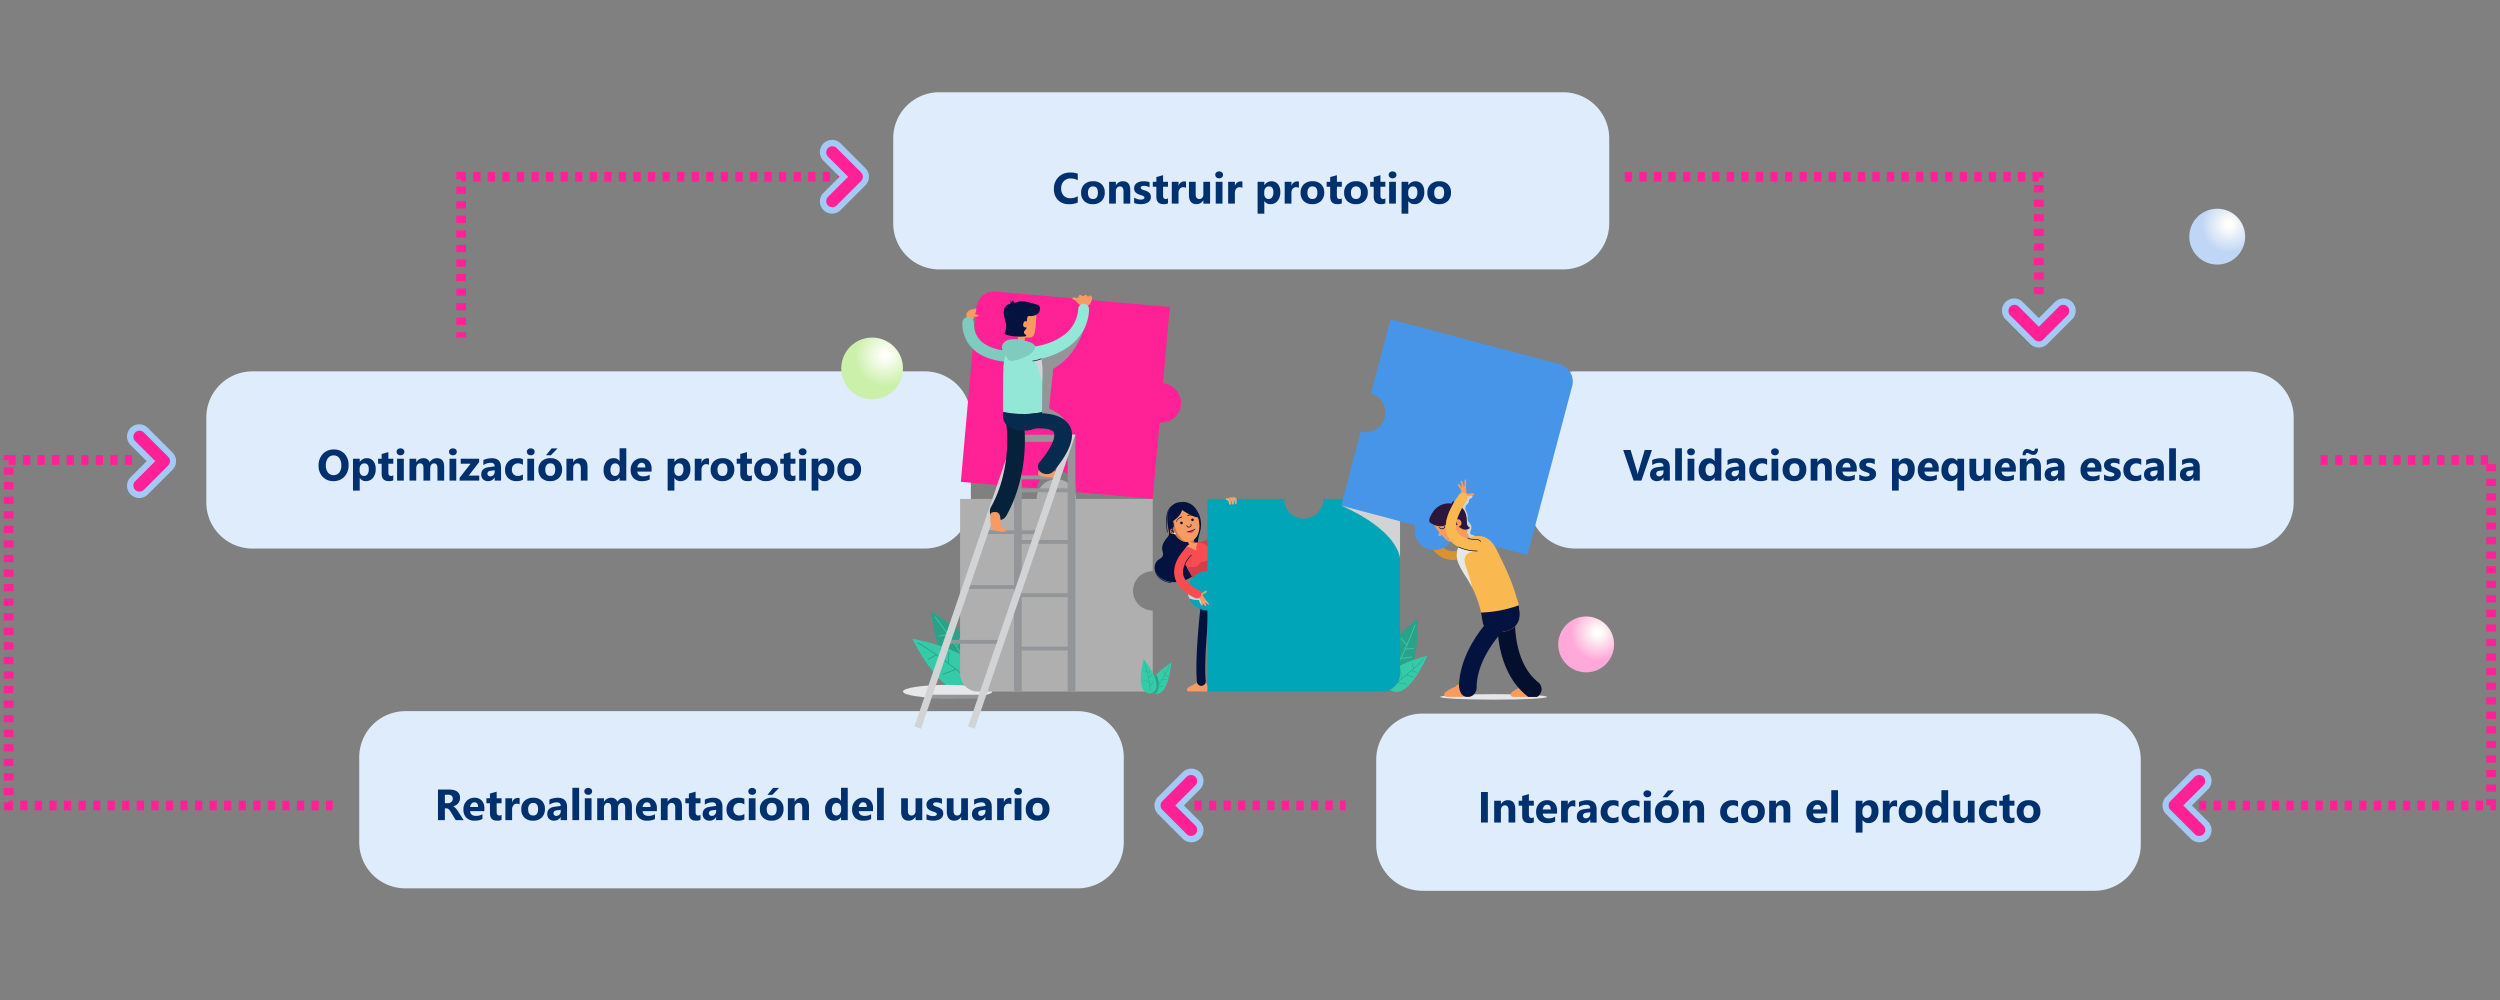 <svg xmlns="http://www.w3.org/2000/svg" xmlns:xlink="http://www.w3.org/1999/xlink" width="1030" height="412" viewBox="0 0 1030 412">
  <rect x="0" y="0" width="1030" height="412" fill="#808080" stroke="none"/>
  <defs>
    <clipPath id="clip-path">
      <rect id="Rectángulo_45021" data-name="Rectángulo 45021" width="275.959" height="180.147" fill="none"/>
    </clipPath>
    <clipPath id="clip-path-2">
      <rect id="Rectángulo_45020" data-name="Rectángulo 45020" width="275.958" height="180.147" fill="none"/>
    </clipPath>
    <clipPath id="clip-path-3">
      <rect id="Rectángulo_45004" data-name="Rectángulo 45004" width="24.246" height="21.679" fill="none"/>
    </clipPath>
    <clipPath id="clip-path-4">
      <rect id="Rectángulo_45005" data-name="Rectángulo 45005" width="8.276" height="6.065" fill="none"/>
    </clipPath>
    <clipPath id="clip-path-5">
      <rect id="Rectángulo_45006" data-name="Rectángulo 45006" width="4.307" height="2.441" fill="none"/>
    </clipPath>
    <clipPath id="clip-path-6">
      <rect id="Rectángulo_45007" data-name="Rectángulo 45007" width="36.801" height="5.485" fill="none"/>
    </clipPath>
    <clipPath id="clip-path-7">
      <rect id="Rectángulo_45008" data-name="Rectángulo 45008" width="44.041" height="2.271" fill="none"/>
    </clipPath>
    <clipPath id="clip-path-8">
      <rect id="Rectángulo_45009" data-name="Rectángulo 45009" width="11.68" height="19.699" fill="none"/>
    </clipPath>
    <clipPath id="clip-path-9">
      <rect id="Rectángulo_45010" data-name="Rectángulo 45010" width="7.476" height="16.528" fill="none"/>
    </clipPath>
    <clipPath id="clip-path-10">
      <rect id="Rectángulo_45011" data-name="Rectángulo 45011" width="22.395" height="49.898" fill="none"/>
    </clipPath>
    <clipPath id="clip-path-11">
      <rect id="Rectángulo_45012" data-name="Rectángulo 45012" width="25.275" height="105.795" fill="none"/>
    </clipPath>
    <clipPath id="clip-path-12">
      <rect id="Rectángulo_45018" data-name="Rectángulo 45018" width="3.055" height="9.579" fill="none"/>
    </clipPath>
    <clipPath id="clip-path-13">
      <rect id="Rectángulo_45019" data-name="Rectángulo 45019" width="3.687" height="7.851" fill="none"/>
    </clipPath>
    <radialGradient id="radial-gradient" cx="0.712" cy="0.285" r="0.5" gradientUnits="objectBoundingBox">
      <stop offset="0" stop-color="#fff"/>
      <stop offset="0.13" stop-color="#fefef8"/>
      <stop offset="1" stop-color="#cbf0aa"/>
    </radialGradient>
    <radialGradient id="radial-gradient-2" cx="0.712" cy="0.285" r="0.5" gradientUnits="objectBoundingBox">
      <stop offset="0" stop-color="#fff"/>
      <stop offset="0.13" stop-color="#fefef8"/>
      <stop offset="1" stop-color="#ffa8d9"/>
    </radialGradient>
    <radialGradient id="radial-gradient-3" cx="0.712" cy="0.285" r="0.5" gradientUnits="objectBoundingBox">
      <stop offset="0" stop-color="#fff"/>
      <stop offset="0.13" stop-color="#fefef8"/>
      <stop offset="1" stop-color="#c0d6f6"/>
    </radialGradient>
  </defs>
  <g id="Grupo_156411" data-name="Grupo 156411" transform="translate(-285 -1890)">
    <path id="Trazado_600445" data-name="Trazado 600445" d="M0,0H1030V412H0Z" transform="translate(285 1890)" fill="none"/>
    <path id="Trazado_600446" data-name="Trazado 600446" d="M19,0H276a19,19,0,0,1,19,19V54a19,19,0,0,1-19,19H19A19,19,0,0,1,0,54V19A19,19,0,0,1,19,0Z" transform="translate(653 1928)" fill="#deecfb"/>
    <path id="Trazado_600447" data-name="Trazado 600447" d="M19,0H296a19,19,0,0,1,19,19V54a19,19,0,0,1-19,19H19A19,19,0,0,1,0,54V19A19,19,0,0,1,19,0Z" transform="translate(915 2043)" fill="#deecfb"/>
    <path id="Trazado_600448" data-name="Trazado 600448" d="M19,0H296a19,19,0,0,1,19,19V54a19,19,0,0,1-19,19H19A19,19,0,0,1,0,54V19A19,19,0,0,1,19,0Z" transform="translate(852 2184)" fill="#deecfb"/>
    <path id="Trazado_600449" data-name="Trazado 600449" d="M19,0H296a19,19,0,0,1,19,19V54a19,19,0,0,1-19,19H19A19,19,0,0,1,0,54V19A19,19,0,0,1,19,0Z" transform="translate(433 2183)" fill="#deecfb"/>
    <path id="Trazado_600450" data-name="Trazado 600450" d="M19,0H296a19,19,0,0,1,19,19V54a19,19,0,0,1-19,19H19A19,19,0,0,1,0,54V19A19,19,0,0,1,19,0Z" transform="translate(370 2043)" fill="#deecfb"/>
    <path id="Trazado_600451" data-name="Trazado 600451" d="M23.035,18.552a8.311,8.311,0,0,1-3.6.668,6.074,6.074,0,0,1-4.562-1.705,6.233,6.233,0,0,1-1.661-4.544,6.659,6.659,0,0,1,1.868-4.9,6.533,6.533,0,0,1,4.847-1.881,9.065,9.065,0,0,1,3.111.466V9.385a5.513,5.513,0,0,0-2.883-.756,3.824,3.824,0,0,0-2.865,1.116,4.142,4.142,0,0,0-1.09,3.023,4.062,4.062,0,0,0,1.028,2.914,3.633,3.633,0,0,0,2.769,1.085,5.905,5.905,0,0,0,3.041-.809Zm6.214.668a4.838,4.838,0,0,1-3.538-1.261,4.573,4.573,0,0,1-1.288-3.423,4.573,4.573,0,0,1,1.336-3.494A5.048,5.048,0,0,1,29.372,9.78a4.78,4.78,0,0,1,3.516,1.261,4.483,4.483,0,0,1,1.274,3.335,4.759,4.759,0,0,1-1.314,3.542A4.892,4.892,0,0,1,29.249,19.22Zm.07-7.312a1.852,1.852,0,0,0-1.529.677,2.984,2.984,0,0,0-.545,1.916q0,2.593,2.092,2.593,2,0,2-2.663Q31.332,11.907,29.319,11.907ZM44.656,19H41.888V14q0-2.092-1.494-2.092a1.483,1.483,0,0,0-1.187.554,2.109,2.109,0,0,0-.466,1.406V19H35.964V10h2.777v1.424h.035A3.183,3.183,0,0,1,41.668,9.78q2.988,0,2.988,3.709Zm1.608-.237v-2.25a5.913,5.913,0,0,0,1.367.615,4.531,4.531,0,0,0,1.288.2,2.762,2.762,0,0,0,1.165-.2.653.653,0,0,0,.426-.615.569.569,0,0,0-.193-.439,1.8,1.8,0,0,0-.5-.308,5.635,5.635,0,0,0-.664-.237q-.36-.105-.694-.237a6.653,6.653,0,0,1-.945-.435,2.731,2.731,0,0,1-.686-.541,2.125,2.125,0,0,1-.422-.712,2.841,2.841,0,0,1-.145-.958,2.466,2.466,0,0,1,.33-1.3,2.692,2.692,0,0,1,.879-.892,4.016,4.016,0,0,1,1.257-.51A6.553,6.553,0,0,1,50.2,9.78a8.168,8.168,0,0,1,1.213.092,9.053,9.053,0,0,1,1.213.268v2.145a4.383,4.383,0,0,0-1.129-.461,4.764,4.764,0,0,0-1.182-.154,2.619,2.619,0,0,0-.514.048,1.693,1.693,0,0,0-.426.141.783.783,0,0,0-.29.237.546.546,0,0,0-.105.33.609.609,0,0,0,.158.422,1.374,1.374,0,0,0,.413.3,4.078,4.078,0,0,0,.567.229q.312.1.62.207a8.056,8.056,0,0,1,1,.422,3.2,3.2,0,0,1,.769.536,2.105,2.105,0,0,1,.492.721,2.884,2.884,0,0,1-.176,2.351,2.78,2.78,0,0,1-.923.923,4.185,4.185,0,0,1-1.327.519,7.357,7.357,0,0,1-1.56.163A8.042,8.042,0,0,1,46.265,18.763Zm13.948.132a4.105,4.105,0,0,1-1.854.325q-2.936,0-2.936-3.05V12.048H53.964V10h1.459V8.058l2.769-.791V10h2.021v2.048H58.191v3.639q0,1.406,1.116,1.406a1.882,1.882,0,0,0,.905-.255Zm7.436-6.39a2.409,2.409,0,0,0-1.169-.272,1.684,1.684,0,0,0-1.415.664,2.9,2.9,0,0,0-.51,1.806V19H61.777V10h2.777v1.67h.035a2.4,2.4,0,0,1,2.373-1.828,1.788,1.788,0,0,1,.686.105Zm9.9,6.5H74.776V17.629h-.044a3.141,3.141,0,0,1-2.751,1.591q-3.129,0-3.129-3.788V10h2.769v5.186q0,1.907,1.512,1.907a1.5,1.5,0,0,0,1.2-.523,2.109,2.109,0,0,0,.448-1.419V10h2.769ZM81.289,8.576a1.622,1.622,0,0,1-1.151-.417,1.345,1.345,0,0,1-.448-1.024,1.3,1.3,0,0,1,.448-1.02,1.88,1.88,0,0,1,2.307,0,1.3,1.3,0,0,1,.444,1.02,1.34,1.34,0,0,1-.444,1.037A1.65,1.65,0,0,1,81.289,8.576ZM82.66,19H79.883V10H82.66Zm8.209-6.5a2.409,2.409,0,0,0-1.169-.272,1.684,1.684,0,0,0-1.415.664,2.9,2.9,0,0,0-.51,1.806V19H85V10h2.777v1.67h.035a2.4,2.4,0,0,1,2.373-1.828,1.788,1.788,0,0,1,.686.105Zm9.07,5.449H99.9V23.14H97.127V10H99.9v1.354h.035a3.534,3.534,0,0,1,5.594-.374,5.108,5.108,0,0,1,.954,3.265,5.537,5.537,0,0,1-1.112,3.612,3.625,3.625,0,0,1-2.958,1.362A2.8,2.8,0,0,1,99.939,17.954Zm-.079-3.691v.721a2.291,2.291,0,0,0,.492,1.521,1.6,1.6,0,0,0,1.292.589,1.7,1.7,0,0,0,1.472-.734,3.543,3.543,0,0,0,.523-2.079q0-2.373-1.846-2.373a1.733,1.733,0,0,0-1.393.646A2.576,2.576,0,0,0,99.86,14.263Zm14.3-1.758a2.409,2.409,0,0,0-1.169-.272,1.684,1.684,0,0,0-1.415.664,2.9,2.9,0,0,0-.51,1.806V19h-2.777V10h2.777v1.67h.035a2.4,2.4,0,0,1,2.373-1.828,1.788,1.788,0,0,1,.686.105Zm5.511,6.715a4.838,4.838,0,0,1-3.538-1.261,4.573,4.573,0,0,1-1.288-3.423,4.573,4.573,0,0,1,1.336-3.494,5.048,5.048,0,0,1,3.612-1.261,4.78,4.78,0,0,1,3.516,1.261,4.483,4.483,0,0,1,1.274,3.335,4.759,4.759,0,0,1-1.314,3.542A4.892,4.892,0,0,1,119.671,19.22Zm.07-7.312a1.852,1.852,0,0,0-1.529.677,2.984,2.984,0,0,0-.545,1.916q0,2.593,2.092,2.593,2,0,2-2.663Q121.754,11.907,119.741,11.907Zm12.085,6.987a4.105,4.105,0,0,1-1.854.325q-2.936,0-2.936-3.05V12.048h-1.459V10h1.459V8.058l2.769-.791V10h2.021v2.048H129.8v3.639q0,1.406,1.116,1.406a1.882,1.882,0,0,0,.905-.255Zm5.783.325a4.838,4.838,0,0,1-3.538-1.261,4.573,4.573,0,0,1-1.288-3.423,4.573,4.573,0,0,1,1.336-3.494,5.048,5.048,0,0,1,3.612-1.261,4.78,4.78,0,0,1,3.516,1.261,4.483,4.483,0,0,1,1.274,3.335,4.759,4.759,0,0,1-1.314,3.542A4.892,4.892,0,0,1,137.609,19.22Zm.07-7.312a1.852,1.852,0,0,0-1.529.677,2.984,2.984,0,0,0-.545,1.916q0,2.593,2.092,2.593,2,0,2-2.663Q139.692,11.907,137.68,11.907Zm12.085,6.987a4.105,4.105,0,0,1-1.854.325q-2.936,0-2.936-3.05V12.048h-1.459V10h1.459V8.058l2.769-.791V10h2.021v2.048h-2.021v3.639q0,1.406,1.116,1.406a1.882,1.882,0,0,0,.905-.255Zm2.971-10.318a1.622,1.622,0,0,1-1.151-.417,1.345,1.345,0,0,1-.448-1.024,1.3,1.3,0,0,1,.448-1.02,1.88,1.88,0,0,1,2.307,0,1.3,1.3,0,0,1,.444,1.02,1.34,1.34,0,0,1-.444,1.037A1.65,1.65,0,0,1,152.735,8.576ZM154.106,19h-2.777V10h2.777Zm5.15-1.046h-.035V23.14h-2.777V10h2.777v1.354h.035a3.534,3.534,0,0,1,5.594-.374,5.108,5.108,0,0,1,.954,3.265,5.537,5.537,0,0,1-1.112,3.612,3.625,3.625,0,0,1-2.958,1.362A2.8,2.8,0,0,1,159.257,17.954Zm-.079-3.691v.721a2.291,2.291,0,0,0,.492,1.521,1.6,1.6,0,0,0,1.292.589,1.7,1.7,0,0,0,1.472-.734,3.543,3.543,0,0,0,.523-2.079q0-2.373-1.846-2.373a1.733,1.733,0,0,0-1.393.646A2.576,2.576,0,0,0,159.178,14.263ZM171.9,19.22a4.838,4.838,0,0,1-3.538-1.261,4.573,4.573,0,0,1-1.288-3.423,4.573,4.573,0,0,1,1.336-3.494,5.048,5.048,0,0,1,3.612-1.261,4.78,4.78,0,0,1,3.516,1.261,4.483,4.483,0,0,1,1.274,3.335,4.759,4.759,0,0,1-1.314,3.542A4.892,4.892,0,0,1,171.9,19.22Zm.07-7.312a1.852,1.852,0,0,0-1.529.677,2.984,2.984,0,0,0-.545,1.916q0,2.593,2.092,2.593,2,0,2-2.663Q173.979,11.907,171.966,11.907Z" transform="translate(706 1954.896)" fill="#00316e"/>
    <path id="Trazado_600452" data-name="Trazado 600452" d="M13.6,6.4,9.26,19H6.043L1.754,6.4H4.813l2.628,8.771A6.282,6.282,0,0,1,7.7,16.425h.053a7.1,7.1,0,0,1,.272-1.292L10.631,6.4ZM20.976,19H18.348V17.708h-.035a2.933,2.933,0,0,1-2.681,1.512,2.8,2.8,0,0,1-2.061-.743A2.661,2.661,0,0,1,12.82,16.5q0-2.619,3.1-3.023l2.443-.325q0-1.477-1.6-1.477a5.46,5.46,0,0,0-3.059.958V10.536a6.881,6.881,0,0,1,1.586-.527,8.339,8.339,0,0,1,1.833-.229q3.85,0,3.85,3.841Zm-2.61-3.656v-.606l-1.635.211q-1.354.176-1.354,1.222a1.01,1.01,0,0,0,.33.778,1.266,1.266,0,0,0,.892.3,1.644,1.644,0,0,0,1.274-.541A1.952,1.952,0,0,0,18.366,15.344ZM25.951,19H23.173V5.676h2.777ZM29.695,8.576a1.622,1.622,0,0,1-1.151-.417A1.345,1.345,0,0,1,28.1,7.135a1.3,1.3,0,0,1,.448-1.02,1.88,1.88,0,0,1,2.307,0,1.3,1.3,0,0,1,.444,1.02,1.34,1.34,0,0,1-.444,1.037A1.65,1.65,0,0,1,29.695,8.576ZM31.066,19H28.289V10h2.777ZM42.21,19H39.433V17.761H39.4a3.114,3.114,0,0,1-2.786,1.459A3.412,3.412,0,0,1,33.9,18.029,4.93,4.93,0,0,1,32.868,14.7,5.366,5.366,0,0,1,34,11.125,3.7,3.7,0,0,1,36.972,9.78,2.527,2.527,0,0,1,39.4,11.028h.035V5.676H42.21Zm-2.725-4.377v-.677a2.13,2.13,0,0,0-.51-1.459,1.8,1.8,0,0,0-2.769.145,3.367,3.367,0,0,0-.519,1.991,2.914,2.914,0,0,0,.5,1.828,1.779,1.779,0,0,0,2.764-.035A2.821,2.821,0,0,0,39.486,14.623ZM52.037,19H49.409V17.708h-.035a2.933,2.933,0,0,1-2.681,1.512,2.8,2.8,0,0,1-2.061-.743A2.661,2.661,0,0,1,43.88,16.5q0-2.619,3.1-3.023l2.443-.325q0-1.477-1.6-1.477a5.46,5.46,0,0,0-3.059.958V10.536a6.881,6.881,0,0,1,1.586-.527,8.339,8.339,0,0,1,1.833-.229q3.85,0,3.85,3.841Zm-2.61-3.656v-.606l-1.635.211q-1.354.176-1.354,1.222a1.01,1.01,0,0,0,.33.778,1.266,1.266,0,0,0,.892.3,1.644,1.644,0,0,0,1.274-.541A1.952,1.952,0,0,0,49.426,15.344Zm11.628,3.331a5.492,5.492,0,0,1-2.716.545,4.593,4.593,0,0,1-3.357-1.257A4.341,4.341,0,0,1,53.7,14.72,4.782,4.782,0,0,1,55.073,11.1,5.083,5.083,0,0,1,58.751,9.78a4.72,4.72,0,0,1,2.3.422v2.355a3.166,3.166,0,0,0-1.942-.65,2.559,2.559,0,0,0-1.894.7,2.607,2.607,0,0,0-.7,1.929,2.565,2.565,0,0,0,.668,1.876,2.455,2.455,0,0,0,1.837.681,3.666,3.666,0,0,0,2.03-.65Zm3.226-10.1a1.622,1.622,0,0,1-1.151-.417,1.345,1.345,0,0,1-.448-1.024,1.3,1.3,0,0,1,.448-1.02,1.88,1.88,0,0,1,2.307,0,1.3,1.3,0,0,1,.444,1.02,1.34,1.34,0,0,1-.444,1.037A1.65,1.65,0,0,1,64.28,8.576ZM65.651,19H62.874V10h2.777Zm6.627.22a4.838,4.838,0,0,1-3.538-1.261,4.573,4.573,0,0,1-1.288-3.423,4.573,4.573,0,0,1,1.336-3.494A5.048,5.048,0,0,1,72.4,9.78a4.78,4.78,0,0,1,3.516,1.261,4.483,4.483,0,0,1,1.274,3.335,4.759,4.759,0,0,1-1.314,3.542A4.892,4.892,0,0,1,72.278,19.22Zm.07-7.312a1.852,1.852,0,0,0-1.529.677,2.984,2.984,0,0,0-.545,1.916q0,2.593,2.092,2.593,2,0,2-2.663Q74.361,11.907,72.348,11.907ZM87.685,19H84.917V14q0-2.092-1.494-2.092a1.483,1.483,0,0,0-1.187.554,2.109,2.109,0,0,0-.466,1.406V19H78.993V10H81.77v1.424h.035A3.183,3.183,0,0,1,84.7,9.78q2.988,0,2.988,3.709Zm10.283-3.709H92.1q.141,1.96,2.47,1.96a4.822,4.822,0,0,0,2.61-.7v2a6.858,6.858,0,0,1-3.243.668,4.565,4.565,0,0,1-3.384-1.208,4.566,4.566,0,0,1-1.2-3.371,4.816,4.816,0,0,1,1.3-3.551,4.334,4.334,0,0,1,3.2-1.31,3.933,3.933,0,0,1,3.045,1.169,4.5,4.5,0,0,1,1.077,3.173Zm-2.575-1.705q0-1.934-1.564-1.934a1.494,1.494,0,0,0-1.156.554,2.513,2.513,0,0,0-.593,1.38Zm3.639,5.177v-2.25a5.913,5.913,0,0,0,1.367.615,4.531,4.531,0,0,0,1.288.2,2.762,2.762,0,0,0,1.165-.2.653.653,0,0,0,.426-.615.569.569,0,0,0-.193-.439,1.8,1.8,0,0,0-.5-.308,5.635,5.635,0,0,0-.664-.237q-.36-.105-.694-.237a6.653,6.653,0,0,1-.945-.435,2.731,2.731,0,0,1-.686-.541,2.125,2.125,0,0,1-.422-.712,2.841,2.841,0,0,1-.145-.958,2.466,2.466,0,0,1,.33-1.3,2.692,2.692,0,0,1,.879-.892,4.016,4.016,0,0,1,1.257-.51,6.553,6.553,0,0,1,1.472-.163,8.168,8.168,0,0,1,1.213.092,9.053,9.053,0,0,1,1.213.268v2.145a4.383,4.383,0,0,0-1.129-.461,4.764,4.764,0,0,0-1.182-.154,2.619,2.619,0,0,0-.514.048,1.693,1.693,0,0,0-.426.141.783.783,0,0,0-.29.237.546.546,0,0,0-.105.33.609.609,0,0,0,.158.422,1.374,1.374,0,0,0,.413.3,4.078,4.078,0,0,0,.567.229q.312.1.62.207a8.056,8.056,0,0,1,1,.422,3.2,3.2,0,0,1,.769.536,2.105,2.105,0,0,1,.492.721,2.884,2.884,0,0,1-.176,2.351,2.78,2.78,0,0,1-.923.923,4.185,4.185,0,0,1-1.327.519,7.357,7.357,0,0,1-1.56.163A8.042,8.042,0,0,1,99.032,18.763Zm16.286-.809h-.035V23.14h-2.777V10h2.777v1.354h.035a3.534,3.534,0,0,1,5.594-.374,5.108,5.108,0,0,1,.954,3.265,5.537,5.537,0,0,1-1.112,3.612A3.625,3.625,0,0,1,117.8,19.22,2.8,2.8,0,0,1,115.318,17.954Zm-.079-3.691v.721a2.291,2.291,0,0,0,.492,1.521,1.6,1.6,0,0,0,1.292.589,1.7,1.7,0,0,0,1.472-.734,3.543,3.543,0,0,0,.523-2.079q0-2.373-1.846-2.373a1.733,1.733,0,0,0-1.393.646A2.576,2.576,0,0,0,115.239,14.263Zm16.515,1.028h-5.871q.141,1.96,2.47,1.96a4.822,4.822,0,0,0,2.61-.7v2a6.858,6.858,0,0,1-3.243.668,4.565,4.565,0,0,1-3.384-1.208,4.566,4.566,0,0,1-1.2-3.371,4.816,4.816,0,0,1,1.3-3.551,4.334,4.334,0,0,1,3.2-1.31,3.933,3.933,0,0,1,3.045,1.169,4.5,4.5,0,0,1,1.077,3.173Zm-2.575-1.705q0-1.934-1.564-1.934a1.494,1.494,0,0,0-1.156.554,2.513,2.513,0,0,0-.593,1.38Zm13.034,9.554h-2.777V17.761H139.4a3.085,3.085,0,0,1-2.769,1.459,3.446,3.446,0,0,1-2.729-1.182,4.881,4.881,0,0,1-1.033-3.318A5.394,5.394,0,0,1,134,11.125a3.679,3.679,0,0,1,2.953-1.345,2.678,2.678,0,0,1,2.443,1.266h.035V10h2.777ZM139.488,14.7v-.721a2.2,2.2,0,0,0-.51-1.477,1.643,1.643,0,0,0-1.31-.6,1.7,1.7,0,0,0-1.45.725,3.359,3.359,0,0,0-.527,2.008,2.835,2.835,0,0,0,.514,1.8,1.629,1.629,0,0,0,1.34.65,1.722,1.722,0,0,0,1.411-.659A2.673,2.673,0,0,0,139.488,14.7ZM153.1,19h-2.769V17.629h-.044a3.141,3.141,0,0,1-2.751,1.591q-3.129,0-3.129-3.788V10h2.769v5.186q0,1.907,1.512,1.907a1.5,1.5,0,0,0,1.2-.523,2.109,2.109,0,0,0,.448-1.419V10H153.1Zm10.424-3.709h-5.871q.141,1.96,2.47,1.96a4.822,4.822,0,0,0,2.61-.7v2a6.858,6.858,0,0,1-3.243.668,4.565,4.565,0,0,1-3.384-1.208,4.566,4.566,0,0,1-1.2-3.371,4.816,4.816,0,0,1,1.3-3.551,4.334,4.334,0,0,1,3.2-1.31,3.933,3.933,0,0,1,3.045,1.169,4.5,4.5,0,0,1,1.077,3.173Zm-2.575-1.705q0-1.934-1.564-1.934a1.494,1.494,0,0,0-1.156.554,2.513,2.513,0,0,0-.593,1.38ZM173.871,19H171.1V14q0-2.092-1.494-2.092a1.483,1.483,0,0,0-1.187.554,2.109,2.109,0,0,0-.466,1.406V19h-2.777V10h2.777v1.424h.035a3.183,3.183,0,0,1,2.892-1.644q2.988,0,2.988,3.709ZM172.64,5.843a3.2,3.2,0,0,1-.488,1.9,1.558,1.558,0,0,1-1.332.672,3.144,3.144,0,0,1-1.477-.378,2.959,2.959,0,0,0-1.081-.413q-.7,0-.7.949h-1.239a3.225,3.225,0,0,1,.483-1.9A1.568,1.568,0,0,1,168.158,6a3.008,3.008,0,0,1,1.477.431,2.476,2.476,0,0,0,1.055.387q.686,0,.686-.976ZM183.556,19h-2.628V17.708h-.035a2.933,2.933,0,0,1-2.681,1.512,2.8,2.8,0,0,1-2.061-.743A2.661,2.661,0,0,1,175.4,16.5q0-2.619,3.1-3.023l2.443-.325q0-1.477-1.6-1.477a5.46,5.46,0,0,0-3.059.958V10.536a6.881,6.881,0,0,1,1.586-.527,8.339,8.339,0,0,1,1.833-.229q3.85,0,3.85,3.841Zm-2.61-3.656v-.606l-1.635.211q-1.354.176-1.354,1.222a1.01,1.01,0,0,0,.33.778,1.266,1.266,0,0,0,.892.3,1.644,1.644,0,0,0,1.274-.541A1.952,1.952,0,0,0,180.946,15.344Zm17.859-.053h-5.871q.141,1.96,2.47,1.96a4.822,4.822,0,0,0,2.61-.7v2a6.858,6.858,0,0,1-3.243.668,4.565,4.565,0,0,1-3.384-1.208,4.566,4.566,0,0,1-1.2-3.371,4.816,4.816,0,0,1,1.3-3.551,4.334,4.334,0,0,1,3.2-1.31,3.933,3.933,0,0,1,3.045,1.169,4.5,4.5,0,0,1,1.077,3.173Zm-2.575-1.705q0-1.934-1.564-1.934a1.494,1.494,0,0,0-1.156.554,2.513,2.513,0,0,0-.593,1.38Zm3.639,5.177v-2.25a5.913,5.913,0,0,0,1.367.615,4.531,4.531,0,0,0,1.288.2,2.762,2.762,0,0,0,1.165-.2.653.653,0,0,0,.426-.615.569.569,0,0,0-.193-.439,1.8,1.8,0,0,0-.5-.308,5.635,5.635,0,0,0-.664-.237q-.36-.105-.694-.237a6.653,6.653,0,0,1-.945-.435,2.731,2.731,0,0,1-.686-.541,2.125,2.125,0,0,1-.422-.712,2.841,2.841,0,0,1-.145-.958,2.466,2.466,0,0,1,.33-1.3,2.692,2.692,0,0,1,.879-.892,4.016,4.016,0,0,1,1.257-.51,6.553,6.553,0,0,1,1.472-.163,8.168,8.168,0,0,1,1.213.092,9.053,9.053,0,0,1,1.213.268v2.145a4.383,4.383,0,0,0-1.129-.461,4.764,4.764,0,0,0-1.182-.154,2.619,2.619,0,0,0-.514.048,1.693,1.693,0,0,0-.426.141.783.783,0,0,0-.29.237.546.546,0,0,0-.105.33.609.609,0,0,0,.158.422,1.374,1.374,0,0,0,.413.3,4.078,4.078,0,0,0,.567.229q.312.1.62.207a8.056,8.056,0,0,1,1,.422,3.2,3.2,0,0,1,.769.536,2.105,2.105,0,0,1,.492.721,2.884,2.884,0,0,1-.176,2.351,2.78,2.78,0,0,1-.923.923,4.185,4.185,0,0,1-1.327.519,7.357,7.357,0,0,1-1.56.163A8.042,8.042,0,0,1,199.869,18.763Zm15.328-.088a5.492,5.492,0,0,1-2.716.545,4.593,4.593,0,0,1-3.357-1.257,4.341,4.341,0,0,1-1.283-3.243,4.782,4.782,0,0,1,1.375-3.617,5.083,5.083,0,0,1,3.678-1.323,4.72,4.72,0,0,1,2.3.422v2.355a3.166,3.166,0,0,0-1.942-.65,2.559,2.559,0,0,0-1.894.7,2.607,2.607,0,0,0-.7,1.929,2.565,2.565,0,0,0,.668,1.876,2.455,2.455,0,0,0,1.837.681,3.666,3.666,0,0,0,2.03-.65ZM224.5,19h-2.628V17.708h-.035a2.933,2.933,0,0,1-2.681,1.512,2.8,2.8,0,0,1-2.061-.743,2.661,2.661,0,0,1-.751-1.982q0-2.619,3.1-3.023l2.443-.325q0-1.477-1.6-1.477a5.46,5.46,0,0,0-3.059.958V10.536a6.881,6.881,0,0,1,1.586-.527,8.339,8.339,0,0,1,1.833-.229q3.85,0,3.85,3.841Zm-2.61-3.656v-.606l-1.635.211q-1.354.176-1.354,1.222a1.01,1.01,0,0,0,.33.778,1.266,1.266,0,0,0,.892.3,1.644,1.644,0,0,0,1.274-.541A1.952,1.952,0,0,0,221.894,15.344ZM229.479,19H226.7V5.676h2.777Zm9.826,0h-2.628V17.708h-.035a2.933,2.933,0,0,1-2.681,1.512,2.8,2.8,0,0,1-2.061-.743,2.661,2.661,0,0,1-.751-1.982q0-2.619,3.1-3.023l2.443-.325q0-1.477-1.6-1.477a5.46,5.46,0,0,0-3.059.958V10.536a6.881,6.881,0,0,1,1.586-.527,8.339,8.339,0,0,1,1.833-.229q3.85,0,3.85,3.841Zm-2.61-3.656v-.606l-1.635.211q-1.354.176-1.354,1.222a1.01,1.01,0,0,0,.33.778,1.266,1.266,0,0,0,.892.3,1.644,1.644,0,0,0,1.274-.541A1.952,1.952,0,0,0,236.695,15.344Z" transform="translate(952 2069)" fill="#00316e"/>
    <path id="Trazado_600453" data-name="Trazado 600453" d="M9.377,19.22a5.867,5.867,0,0,1-4.412-1.762A6.327,6.327,0,0,1,3.26,12.865,6.779,6.779,0,0,1,4.992,8.031,6,6,0,0,1,9.58,6.186a5.721,5.721,0,0,1,4.364,1.767,6.513,6.513,0,0,1,1.666,4.658,6.671,6.671,0,0,1-1.727,4.79A5.928,5.928,0,0,1,9.377,19.22ZM9.5,8.629A2.858,2.858,0,0,0,7.127,9.75a4.672,4.672,0,0,0-.879,2.966,4.586,4.586,0,0,0,.879,2.962,2.816,2.816,0,0,0,2.3,1.09,2.844,2.844,0,0,0,2.329-1.059,4.536,4.536,0,0,0,.861-2.94,4.915,4.915,0,0,0-.835-3.05A2.722,2.722,0,0,0,9.5,8.629Zm10.74,9.325h-.035V23.14H17.428V10h2.777v1.354h.035A3.265,3.265,0,0,1,23.132,9.78a3.253,3.253,0,0,1,2.7,1.2,5.108,5.108,0,0,1,.954,3.265,5.537,5.537,0,0,1-1.112,3.612,3.625,3.625,0,0,1-2.958,1.362A2.8,2.8,0,0,1,20.241,17.954Zm-.079-3.691v.721a2.291,2.291,0,0,0,.492,1.521,1.6,1.6,0,0,0,1.292.589,1.7,1.7,0,0,0,1.472-.734,3.543,3.543,0,0,0,.523-2.079q0-2.373-1.846-2.373a1.733,1.733,0,0,0-1.393.646A2.576,2.576,0,0,0,20.162,14.263Zm13.869,4.632a4.105,4.105,0,0,1-1.854.325q-2.936,0-2.936-3.05V12.048H27.782V10h1.459V8.058l2.769-.791V10h2.021v2.048H32.009v3.639q0,1.406,1.116,1.406a1.882,1.882,0,0,0,.905-.255ZM37,8.576a1.622,1.622,0,0,1-1.151-.417A1.345,1.345,0,0,1,35.4,7.135a1.3,1.3,0,0,1,.448-1.02,1.88,1.88,0,0,1,2.307,0,1.3,1.3,0,0,1,.444,1.02,1.34,1.34,0,0,1-.444,1.037A1.65,1.65,0,0,1,37,8.576ZM38.373,19H35.6V10h2.777ZM55,19H52.233V13.867q0-1.96-1.441-1.96a1.324,1.324,0,0,0-1.116.589,2.42,2.42,0,0,0-.431,1.468V19H46.467V13.814q0-1.907-1.415-1.907a1.356,1.356,0,0,0-1.138.563A2.475,2.475,0,0,0,43.488,14v5H40.71V10h2.777v1.406h.035A3.41,3.41,0,0,1,46.432,9.78a2.592,2.592,0,0,1,2.61,1.679A3.329,3.329,0,0,1,52.066,9.78Q55,9.78,55,13.4ZM58.6,8.576a1.622,1.622,0,0,1-1.151-.417,1.345,1.345,0,0,1-.448-1.024,1.3,1.3,0,0,1,.448-1.02,1.88,1.88,0,0,1,2.307,0,1.3,1.3,0,0,1,.444,1.02,1.34,1.34,0,0,1-.444,1.037A1.65,1.65,0,0,1,58.6,8.576ZM59.976,19H57.2V10h2.777Zm9.466,0H61.365V17.849l4.518-5.8H61.813V10h7.594v1.371l-4.28,5.581h4.315Zm8.982,0H75.8V17.708h-.035a2.933,2.933,0,0,1-2.681,1.512,2.8,2.8,0,0,1-2.061-.743,2.661,2.661,0,0,1-.751-1.982q0-2.619,3.1-3.023l2.443-.325q0-1.477-1.6-1.477a5.46,5.46,0,0,0-3.059.958V10.536a6.881,6.881,0,0,1,1.586-.527,8.339,8.339,0,0,1,1.833-.229q3.85,0,3.85,3.841Zm-2.61-3.656v-.606l-1.635.211q-1.354.176-1.354,1.222a1.01,1.01,0,0,0,.33.778,1.266,1.266,0,0,0,.892.3,1.644,1.644,0,0,0,1.274-.541A1.952,1.952,0,0,0,75.814,15.344Zm11.628,3.331a5.492,5.492,0,0,1-2.716.545,4.593,4.593,0,0,1-3.357-1.257,4.341,4.341,0,0,1-1.283-3.243A4.782,4.782,0,0,1,81.461,11.1,5.083,5.083,0,0,1,85.139,9.78a4.72,4.72,0,0,1,2.3.422v2.355a3.166,3.166,0,0,0-1.942-.65,2.559,2.559,0,0,0-1.894.7,2.607,2.607,0,0,0-.7,1.929,2.565,2.565,0,0,0,.668,1.876,2.455,2.455,0,0,0,1.837.681,3.666,3.666,0,0,0,2.03-.65Zm3.226-10.1a1.622,1.622,0,0,1-1.151-.417,1.345,1.345,0,0,1-.448-1.024,1.3,1.3,0,0,1,.448-1.02,1.88,1.88,0,0,1,2.307,0,1.3,1.3,0,0,1,.444,1.02,1.34,1.34,0,0,1-.444,1.037A1.65,1.65,0,0,1,90.667,8.576ZM92.039,19H89.261V10h2.777Zm6.627.22a4.838,4.838,0,0,1-3.538-1.261,4.573,4.573,0,0,1-1.288-3.423,4.573,4.573,0,0,1,1.336-3.494A5.048,5.048,0,0,1,98.789,9.78a4.78,4.78,0,0,1,3.516,1.261,4.483,4.483,0,0,1,1.274,3.335,4.759,4.759,0,0,1-1.314,3.542A4.892,4.892,0,0,1,98.666,19.22Zm.07-7.312a1.852,1.852,0,0,0-1.529.677,2.984,2.984,0,0,0-.545,1.916q0,2.593,2.092,2.593,2,0,2-2.663Q100.749,11.907,98.736,11.907Zm2.979-6.17L98.964,8.576h-2l2.285-2.839ZM114.064,19H111.3V14q0-2.092-1.494-2.092a1.483,1.483,0,0,0-1.187.554,2.109,2.109,0,0,0-.466,1.406V19h-2.777V10h2.777v1.424h.035a3.183,3.183,0,0,1,2.892-1.644q2.988,0,2.988,3.709Zm15.97,0h-2.777V17.761h-.035a3.114,3.114,0,0,1-2.786,1.459,3.412,3.412,0,0,1-2.716-1.191,4.93,4.93,0,0,1-1.028-3.327,5.366,5.366,0,0,1,1.134-3.577A3.7,3.7,0,0,1,124.8,9.78a2.527,2.527,0,0,1,2.426,1.248h.035V5.676h2.777Zm-2.725-4.377v-.677a2.13,2.13,0,0,0-.51-1.459,1.8,1.8,0,0,0-2.769.145,3.367,3.367,0,0,0-.519,1.991,2.914,2.914,0,0,0,.5,1.828,1.779,1.779,0,0,0,2.764-.035A2.821,2.821,0,0,0,127.309,14.623Zm13.148.668h-5.871q.141,1.96,2.47,1.96a4.822,4.822,0,0,0,2.61-.7v2a6.858,6.858,0,0,1-3.243.668,4.565,4.565,0,0,1-3.384-1.208,4.566,4.566,0,0,1-1.2-3.371,4.816,4.816,0,0,1,1.3-3.551,4.334,4.334,0,0,1,3.2-1.31,3.933,3.933,0,0,1,3.045,1.169,4.5,4.5,0,0,1,1.077,3.173Zm-2.575-1.705q0-1.934-1.564-1.934a1.494,1.494,0,0,0-1.156.554,2.513,2.513,0,0,0-.593,1.38Zm12.006,4.368h-.035V23.14h-2.777V10h2.777v1.354h.035a3.534,3.534,0,0,1,5.594-.374,5.108,5.108,0,0,1,.954,3.265,5.537,5.537,0,0,1-1.112,3.612,3.625,3.625,0,0,1-2.958,1.362A2.8,2.8,0,0,1,149.888,17.954Zm-.079-3.691v.721A2.291,2.291,0,0,0,150.3,16.5a1.6,1.6,0,0,0,1.292.589,1.7,1.7,0,0,0,1.472-.734,3.543,3.543,0,0,0,.523-2.079q0-2.373-1.846-2.373a1.733,1.733,0,0,0-1.393.646A2.576,2.576,0,0,0,149.809,14.263Zm14.3-1.758a2.409,2.409,0,0,0-1.169-.272,1.684,1.684,0,0,0-1.415.664,2.9,2.9,0,0,0-.51,1.806V19h-2.777V10h2.777v1.67h.035a2.4,2.4,0,0,1,2.373-1.828,1.788,1.788,0,0,1,.686.105Zm5.511,6.715a4.838,4.838,0,0,1-3.538-1.261,4.573,4.573,0,0,1-1.288-3.423,4.573,4.573,0,0,1,1.336-3.494,5.048,5.048,0,0,1,3.612-1.261,4.78,4.78,0,0,1,3.516,1.261,4.483,4.483,0,0,1,1.274,3.335,4.759,4.759,0,0,1-1.314,3.542A4.892,4.892,0,0,1,169.62,19.22Zm.07-7.312a1.852,1.852,0,0,0-1.529.677,2.984,2.984,0,0,0-.545,1.916q0,2.593,2.092,2.593,2,0,2-2.663Q171.7,11.907,169.69,11.907Zm12.085,6.987a4.105,4.105,0,0,1-1.854.325q-2.936,0-2.936-3.05V12.048h-1.459V10h1.459V8.058l2.769-.791V10h2.021v2.048h-2.021v3.639q0,1.406,1.116,1.406a1.882,1.882,0,0,0,.905-.255Zm5.783.325a4.838,4.838,0,0,1-3.538-1.261,4.573,4.573,0,0,1-1.288-3.423,4.573,4.573,0,0,1,1.336-3.494,5.048,5.048,0,0,1,3.612-1.261,4.78,4.78,0,0,1,3.516,1.261,4.483,4.483,0,0,1,1.274,3.335,4.759,4.759,0,0,1-1.314,3.542A4.892,4.892,0,0,1,187.558,19.22Zm.07-7.312a1.852,1.852,0,0,0-1.529.677,2.984,2.984,0,0,0-.545,1.916q0,2.593,2.092,2.593,2,0,2-2.663Q189.641,11.907,187.628,11.907Zm12.085,6.987a4.105,4.105,0,0,1-1.854.325q-2.936,0-2.936-3.05V12.048h-1.459V10h1.459V8.058l2.769-.791V10h2.021v2.048h-2.021v3.639q0,1.406,1.116,1.406a1.882,1.882,0,0,0,.905-.255Zm2.971-10.318a1.622,1.622,0,0,1-1.151-.417,1.345,1.345,0,0,1-.448-1.024,1.3,1.3,0,0,1,.448-1.02,1.88,1.88,0,0,1,2.307,0,1.3,1.3,0,0,1,.444,1.02,1.34,1.34,0,0,1-.444,1.037A1.65,1.65,0,0,1,202.684,8.576ZM204.055,19h-2.777V10h2.777Zm5.15-1.046h-.035V23.14h-2.777V10h2.777v1.354h.035a3.534,3.534,0,0,1,5.594-.374,5.108,5.108,0,0,1,.954,3.265,5.537,5.537,0,0,1-1.112,3.612,3.625,3.625,0,0,1-2.958,1.362A2.8,2.8,0,0,1,209.206,17.954Zm-.079-3.691v.721a2.291,2.291,0,0,0,.492,1.521,1.6,1.6,0,0,0,1.292.589,1.7,1.7,0,0,0,1.472-.734,3.543,3.543,0,0,0,.523-2.079q0-2.373-1.846-2.373a1.733,1.733,0,0,0-1.393.646A2.576,2.576,0,0,0,209.126,14.263Zm12.718,4.957a4.838,4.838,0,0,1-3.538-1.261,4.573,4.573,0,0,1-1.288-3.423,4.573,4.573,0,0,1,1.336-3.494,5.048,5.048,0,0,1,3.612-1.261,4.78,4.78,0,0,1,3.516,1.261,4.483,4.483,0,0,1,1.274,3.335,4.759,4.759,0,0,1-1.314,3.542A4.892,4.892,0,0,1,221.844,19.22Zm.07-7.312a1.852,1.852,0,0,0-1.529.677,2.984,2.984,0,0,0-.545,1.916q0,2.593,2.092,2.593,2,0,2-2.663Q223.927,11.907,221.915,11.907Z" transform="translate(413 2069)" fill="#00316e"/>
    <path id="Trazado_600454" data-name="Trazado 600454" d="M5.005,19H2.167V6.4H5.005Zm11.285,0H13.522V14q0-2.092-1.494-2.092a1.483,1.483,0,0,0-1.187.554,2.109,2.109,0,0,0-.466,1.406V19H7.6V10h2.777v1.424h.035A3.183,3.183,0,0,1,13.3,9.78q2.988,0,2.988,3.709Zm7.638-.105a4.105,4.105,0,0,1-1.854.325q-2.936,0-2.936-3.05V12.048H17.679V10h1.459V8.058l2.769-.791V10h2.021v2.048H21.907v3.639q0,1.406,1.116,1.406a1.882,1.882,0,0,0,.905-.255Zm9.58-3.6H27.637q.141,1.96,2.47,1.96a4.822,4.822,0,0,0,2.61-.7v2a6.858,6.858,0,0,1-3.243.668,4.565,4.565,0,0,1-3.384-1.208,4.566,4.566,0,0,1-1.2-3.371,4.816,4.816,0,0,1,1.3-3.551,4.334,4.334,0,0,1,3.2-1.31,3.933,3.933,0,0,1,3.045,1.169,4.5,4.5,0,0,1,1.077,3.173Zm-2.575-1.705q0-1.934-1.564-1.934a1.494,1.494,0,0,0-1.156.554,2.513,2.513,0,0,0-.593,1.38Zm10.1-1.081a2.409,2.409,0,0,0-1.169-.272,1.684,1.684,0,0,0-1.415.664,2.9,2.9,0,0,0-.51,1.806V19H35.161V10h2.777v1.67h.035a2.4,2.4,0,0,1,2.373-1.828,1.788,1.788,0,0,1,.686.105Zm8.78,6.5H47.184V17.708h-.035a2.933,2.933,0,0,1-2.681,1.512,2.8,2.8,0,0,1-2.061-.743,2.661,2.661,0,0,1-.751-1.982q0-2.619,3.1-3.023l2.443-.325q0-1.477-1.6-1.477a5.46,5.46,0,0,0-3.059.958V10.536a6.881,6.881,0,0,1,1.586-.527,8.339,8.339,0,0,1,1.833-.229q3.85,0,3.85,3.841ZM47.2,15.344v-.606l-1.635.211q-1.354.176-1.354,1.222a1.01,1.01,0,0,0,.33.778,1.266,1.266,0,0,0,.892.3,1.644,1.644,0,0,0,1.274-.541A1.952,1.952,0,0,0,47.2,15.344ZM58.83,18.675a5.492,5.492,0,0,1-2.716.545,4.593,4.593,0,0,1-3.357-1.257,4.341,4.341,0,0,1-1.283-3.243A4.782,4.782,0,0,1,52.849,11.1,5.083,5.083,0,0,1,56.527,9.78a4.72,4.72,0,0,1,2.3.422v2.355a3.166,3.166,0,0,0-1.942-.65,2.559,2.559,0,0,0-1.894.7,2.607,2.607,0,0,0-.7,1.929,2.565,2.565,0,0,0,.668,1.876,2.455,2.455,0,0,0,1.837.681,3.666,3.666,0,0,0,2.03-.65Zm8.64,0a5.492,5.492,0,0,1-2.716.545A4.593,4.593,0,0,1,61.4,17.963a4.341,4.341,0,0,1-1.283-3.243A4.782,4.782,0,0,1,61.488,11.1,5.083,5.083,0,0,1,65.167,9.78a4.72,4.72,0,0,1,2.3.422v2.355a3.166,3.166,0,0,0-1.942-.65,2.559,2.559,0,0,0-1.894.7,2.607,2.607,0,0,0-.7,1.929,2.565,2.565,0,0,0,.668,1.876,2.455,2.455,0,0,0,1.837.681,3.666,3.666,0,0,0,2.03-.65Zm3.226-10.1a1.622,1.622,0,0,1-1.151-.417A1.345,1.345,0,0,1,69.1,7.135a1.3,1.3,0,0,1,.448-1.02,1.88,1.88,0,0,1,2.307,0,1.3,1.3,0,0,1,.444,1.02,1.34,1.34,0,0,1-.444,1.037A1.65,1.65,0,0,1,70.695,8.576ZM72.066,19H69.289V10h2.777Zm6.627.22a4.838,4.838,0,0,1-3.538-1.261,4.573,4.573,0,0,1-1.288-3.423A4.573,4.573,0,0,1,75.2,11.042,5.048,5.048,0,0,1,78.816,9.78a4.78,4.78,0,0,1,3.516,1.261,4.483,4.483,0,0,1,1.274,3.335,4.759,4.759,0,0,1-1.314,3.542A4.892,4.892,0,0,1,78.693,19.22Zm.07-7.312a1.852,1.852,0,0,0-1.529.677,2.984,2.984,0,0,0-.545,1.916q0,2.593,2.092,2.593,2,0,2-2.663Q80.776,11.907,78.763,11.907Zm2.979-6.17L78.992,8.576h-2l2.285-2.839ZM94.091,19H91.323V14q0-2.092-1.494-2.092a1.483,1.483,0,0,0-1.187.554,2.109,2.109,0,0,0-.466,1.406V19H85.4V10h2.777v1.424h.035A3.183,3.183,0,0,1,91.1,9.78q2.988,0,2.988,3.709Zm13.983-.325a5.492,5.492,0,0,1-2.716.545A4.593,4.593,0,0,1,102,17.963a4.341,4.341,0,0,1-1.283-3.243,4.782,4.782,0,0,1,1.375-3.617,5.083,5.083,0,0,1,3.678-1.323,4.72,4.72,0,0,1,2.3.422v2.355a3.166,3.166,0,0,0-1.942-.65,2.559,2.559,0,0,0-1.894.7,2.607,2.607,0,0,0-.7,1.929,2.565,2.565,0,0,0,.668,1.876,2.455,2.455,0,0,0,1.837.681,3.666,3.666,0,0,0,2.03-.65Zm6.108.545a4.838,4.838,0,0,1-3.538-1.261,4.573,4.573,0,0,1-1.288-3.423,4.573,4.573,0,0,1,1.336-3.494,5.048,5.048,0,0,1,3.612-1.261,4.78,4.78,0,0,1,3.516,1.261,4.483,4.483,0,0,1,1.274,3.335,4.759,4.759,0,0,1-1.314,3.542A4.892,4.892,0,0,1,114.183,19.22Zm.07-7.312a1.852,1.852,0,0,0-1.529.677,2.984,2.984,0,0,0-.545,1.916q0,2.593,2.092,2.593,2,0,2-2.663Q116.266,11.907,114.253,11.907ZM129.59,19h-2.769V14q0-2.092-1.494-2.092a1.483,1.483,0,0,0-1.187.554,2.109,2.109,0,0,0-.466,1.406V19H120.9V10h2.777v1.424h.035A3.183,3.183,0,0,1,126.6,9.78q2.988,0,2.988,3.709Zm15.249-3.709h-5.871q.141,1.96,2.47,1.96a4.822,4.822,0,0,0,2.61-.7v2a6.858,6.858,0,0,1-3.243.668,4.565,4.565,0,0,1-3.384-1.208,4.566,4.566,0,0,1-1.2-3.371,4.816,4.816,0,0,1,1.3-3.551,4.334,4.334,0,0,1,3.2-1.31,3.933,3.933,0,0,1,3.045,1.169,4.5,4.5,0,0,1,1.077,3.173Zm-2.575-1.705q0-1.934-1.564-1.934a1.494,1.494,0,0,0-1.156.554,2.513,2.513,0,0,0-.593,1.38Zm7,5.414h-2.777V5.676h2.777Zm10.116-1.046h-.035V23.14h-2.777V10h2.777v1.354h.035a3.534,3.534,0,0,1,5.594-.374,5.108,5.108,0,0,1,.954,3.265,5.537,5.537,0,0,1-1.112,3.612,3.625,3.625,0,0,1-2.958,1.362A2.8,2.8,0,0,1,159.385,17.954Zm-.079-3.691v.721A2.291,2.291,0,0,0,159.8,16.5a1.6,1.6,0,0,0,1.292.589,1.7,1.7,0,0,0,1.472-.734,3.543,3.543,0,0,0,.523-2.079q0-2.373-1.846-2.373a1.733,1.733,0,0,0-1.393.646A2.576,2.576,0,0,0,159.306,14.263Zm14.3-1.758a2.409,2.409,0,0,0-1.169-.272,1.684,1.684,0,0,0-1.415.664,2.9,2.9,0,0,0-.51,1.806V19h-2.777V10h2.777v1.67h.035a2.4,2.4,0,0,1,2.373-1.828,1.788,1.788,0,0,1,.686.105Zm5.511,6.715a4.838,4.838,0,0,1-3.538-1.261,4.573,4.573,0,0,1-1.288-3.423,4.573,4.573,0,0,1,1.336-3.494A5.048,5.048,0,0,1,179.24,9.78a4.78,4.78,0,0,1,3.516,1.261,4.483,4.483,0,0,1,1.274,3.335,4.759,4.759,0,0,1-1.314,3.542A4.892,4.892,0,0,1,179.117,19.22Zm.07-7.312a1.852,1.852,0,0,0-1.529.677,2.984,2.984,0,0,0-.545,1.916q0,2.593,2.092,2.593,2,0,2-2.663Q181.2,11.907,179.187,11.907ZM194.638,19h-2.777V17.761h-.035a3.114,3.114,0,0,1-2.786,1.459,3.412,3.412,0,0,1-2.716-1.191A4.93,4.93,0,0,1,185.3,14.7a5.366,5.366,0,0,1,1.134-3.577A3.7,3.7,0,0,1,189.4,9.78a2.527,2.527,0,0,1,2.426,1.248h.035V5.676h2.777Zm-2.725-4.377v-.677a2.13,2.13,0,0,0-.51-1.459,1.8,1.8,0,0,0-2.769.145,3.367,3.367,0,0,0-.519,1.991,2.914,2.914,0,0,0,.5,1.828,1.779,1.779,0,0,0,2.764-.035A2.821,2.821,0,0,0,191.914,14.623ZM205.528,19h-2.769V17.629h-.044a3.141,3.141,0,0,1-2.751,1.591q-3.129,0-3.129-3.788V10H199.6v5.186q0,1.907,1.512,1.907a1.5,1.5,0,0,0,1.2-.523,2.109,2.109,0,0,0,.448-1.419V10h2.769Zm9.158-.325a5.492,5.492,0,0,1-2.716.545,4.593,4.593,0,0,1-3.357-1.257,4.341,4.341,0,0,1-1.283-3.243,4.782,4.782,0,0,1,1.375-3.617,5.083,5.083,0,0,1,3.678-1.323,4.72,4.72,0,0,1,2.3.422v2.355a3.166,3.166,0,0,0-1.942-.65,2.559,2.559,0,0,0-1.894.7,2.607,2.607,0,0,0-.7,1.929,2.565,2.565,0,0,0,.668,1.876,2.455,2.455,0,0,0,1.837.681,3.666,3.666,0,0,0,2.03-.65Zm7.26.22a4.105,4.105,0,0,1-1.854.325q-2.936,0-2.936-3.05V12.048H215.7V10h1.459V8.058l2.769-.791V10h2.021v2.048h-2.021v3.639q0,1.406,1.116,1.406a1.882,1.882,0,0,0,.905-.255Zm5.783.325a4.838,4.838,0,0,1-3.538-1.261,4.573,4.573,0,0,1-1.288-3.423,4.573,4.573,0,0,1,1.336-3.494,5.048,5.048,0,0,1,3.612-1.261,4.78,4.78,0,0,1,3.516,1.261,4.483,4.483,0,0,1,1.274,3.335,4.759,4.759,0,0,1-1.314,3.542A4.892,4.892,0,0,1,227.729,19.22Zm.07-7.312a1.852,1.852,0,0,0-1.529.677,2.984,2.984,0,0,0-.545,1.916q0,2.593,2.092,2.593,2,0,2-2.663Q229.812,11.907,227.8,11.907Z" transform="translate(893 2209.896)" fill="#00316e"/>
    <path id="Trazado_600455" data-name="Trazado 600455" d="M16.017,19H12.756L10.8,15.757q-.22-.369-.422-.659a3.662,3.662,0,0,0-.409-.5,1.625,1.625,0,0,0-.431-.316,1.093,1.093,0,0,0-.488-.11H8.283V19H5.444V6.4h4.5q4.588,0,4.588,3.428a3.55,3.55,0,0,1-.2,1.217,3.382,3.382,0,0,1-.571,1.006,3.621,3.621,0,0,1-.892.773,4.6,4.6,0,0,1-1.165.51v.035a1.806,1.806,0,0,1,.545.286,3.9,3.9,0,0,1,.51.461,6.438,6.438,0,0,1,.47.567q.224.3.409.593ZM8.283,8.523V12.03h1.23a2.04,2.04,0,0,0,1.468-.527,1.76,1.76,0,0,0,.563-1.327q0-1.652-1.978-1.652ZM24.56,15.291H18.689q.141,1.96,2.47,1.96a4.822,4.822,0,0,0,2.61-.7v2a6.858,6.858,0,0,1-3.243.668,4.565,4.565,0,0,1-3.384-1.208,4.566,4.566,0,0,1-1.2-3.371,4.816,4.816,0,0,1,1.3-3.551,4.334,4.334,0,0,1,3.2-1.31,3.933,3.933,0,0,1,3.045,1.169,4.5,4.5,0,0,1,1.077,3.173Zm-2.575-1.705q0-1.934-1.564-1.934a1.494,1.494,0,0,0-1.156.554,2.513,2.513,0,0,0-.593,1.38Zm9.668,5.309a4.105,4.105,0,0,1-1.854.325q-2.936,0-2.936-3.05V12.048H25.4V10h1.459V8.058l2.769-.791V10h2.021v2.048H29.631v3.639q0,1.406,1.116,1.406a1.882,1.882,0,0,0,.905-.255Zm7.436-6.39a2.409,2.409,0,0,0-1.169-.272A1.684,1.684,0,0,0,36.5,12.9a2.9,2.9,0,0,0-.51,1.806V19H33.217V10h2.777v1.67h.035A2.4,2.4,0,0,1,38.4,9.842a1.788,1.788,0,0,1,.686.105ZM44.6,19.22a4.838,4.838,0,0,1-3.538-1.261,4.573,4.573,0,0,1-1.288-3.423,4.573,4.573,0,0,1,1.336-3.494A5.048,5.048,0,0,1,44.722,9.78a4.78,4.78,0,0,1,3.516,1.261,4.483,4.483,0,0,1,1.274,3.335A4.759,4.759,0,0,1,48.2,17.919,4.892,4.892,0,0,1,44.6,19.22Zm.07-7.312a1.852,1.852,0,0,0-1.529.677A2.984,2.984,0,0,0,42.6,14.5q0,2.593,2.092,2.593,2,0,2-2.663Q46.682,11.907,44.669,11.907ZM58.626,19H56V17.708h-.035a2.933,2.933,0,0,1-2.681,1.512,2.8,2.8,0,0,1-2.061-.743A2.661,2.661,0,0,1,50.47,16.5q0-2.619,3.1-3.023l2.443-.325q0-1.477-1.6-1.477a5.46,5.46,0,0,0-3.059.958V10.536a6.881,6.881,0,0,1,1.586-.527,8.339,8.339,0,0,1,1.833-.229q3.85,0,3.85,3.841Zm-2.61-3.656v-.606l-1.635.211q-1.354.176-1.354,1.222a1.01,1.01,0,0,0,.33.778,1.266,1.266,0,0,0,.892.3,1.644,1.644,0,0,0,1.274-.541A1.952,1.952,0,0,0,56.016,15.344ZM63.6,19H60.824V5.676H63.6ZM67.345,8.576a1.622,1.622,0,0,1-1.151-.417,1.345,1.345,0,0,1-.448-1.024,1.3,1.3,0,0,1,.448-1.02,1.88,1.88,0,0,1,2.307,0,1.3,1.3,0,0,1,.444,1.02A1.34,1.34,0,0,1,68.5,8.172,1.65,1.65,0,0,1,67.345,8.576ZM68.716,19H65.939V10h2.777Zm16.629,0H82.577V13.867q0-1.96-1.441-1.96a1.324,1.324,0,0,0-1.116.589,2.42,2.42,0,0,0-.431,1.468V19H76.811V13.814q0-1.907-1.415-1.907a1.356,1.356,0,0,0-1.138.563A2.475,2.475,0,0,0,73.832,14v5H71.054V10h2.777v1.406h.035A3.41,3.41,0,0,1,76.776,9.78a2.592,2.592,0,0,1,2.61,1.679A3.329,3.329,0,0,1,82.41,9.78q2.936,0,2.936,3.621Zm10.283-3.709H89.757q.141,1.96,2.47,1.96a4.822,4.822,0,0,0,2.61-.7v2a6.858,6.858,0,0,1-3.243.668,4.565,4.565,0,0,1-3.384-1.208,4.566,4.566,0,0,1-1.2-3.371,4.816,4.816,0,0,1,1.3-3.551,4.334,4.334,0,0,1,3.2-1.31,3.933,3.933,0,0,1,3.045,1.169,4.5,4.5,0,0,1,1.077,3.173Zm-2.575-1.705q0-1.934-1.564-1.934a1.494,1.494,0,0,0-1.156.554,2.513,2.513,0,0,0-.593,1.38ZM105.973,19H103.2V14q0-2.092-1.494-2.092a1.483,1.483,0,0,0-1.187.554,2.109,2.109,0,0,0-.466,1.406V19H97.281V10h2.777v1.424h.035a3.183,3.183,0,0,1,2.892-1.644q2.988,0,2.988,3.709Zm7.638-.105a4.105,4.105,0,0,1-1.854.325q-2.936,0-2.936-3.05V12.048h-1.459V10h1.459V8.058l2.769-.791V10h2.021v2.048h-2.021v3.639q0,1.406,1.116,1.406a1.882,1.882,0,0,0,.905-.255Zm9.053.105h-2.628V17.708H120a2.933,2.933,0,0,1-2.681,1.512,2.8,2.8,0,0,1-2.061-.743,2.661,2.661,0,0,1-.751-1.982q0-2.619,3.1-3.023l2.443-.325q0-1.477-1.6-1.477a5.46,5.46,0,0,0-3.059.958V10.536a6.881,6.881,0,0,1,1.586-.527,8.339,8.339,0,0,1,1.833-.229q3.85,0,3.85,3.841Zm-2.61-3.656v-.606l-1.635.211q-1.354.176-1.354,1.222a1.01,1.01,0,0,0,.33.778,1.266,1.266,0,0,0,.892.3,1.644,1.644,0,0,0,1.274-.541A1.952,1.952,0,0,0,120.053,15.344Zm11.628,3.331a5.492,5.492,0,0,1-2.716.545,4.593,4.593,0,0,1-3.357-1.257,4.341,4.341,0,0,1-1.283-3.243A4.782,4.782,0,0,1,125.7,11.1a5.083,5.083,0,0,1,3.678-1.323,4.72,4.72,0,0,1,2.3.422v2.355a3.166,3.166,0,0,0-1.942-.65,2.559,2.559,0,0,0-1.894.7,2.607,2.607,0,0,0-.7,1.929,2.565,2.565,0,0,0,.668,1.876,2.455,2.455,0,0,0,1.837.681,3.666,3.666,0,0,0,2.03-.65Zm3.226-10.1a1.622,1.622,0,0,1-1.151-.417,1.345,1.345,0,0,1-.448-1.024,1.3,1.3,0,0,1,.448-1.02,1.88,1.88,0,0,1,2.307,0,1.3,1.3,0,0,1,.444,1.02,1.34,1.34,0,0,1-.444,1.037A1.65,1.65,0,0,1,134.907,8.576ZM136.278,19H133.5V10h2.777Zm6.627.22a4.838,4.838,0,0,1-3.538-1.261,4.573,4.573,0,0,1-1.288-3.423,4.573,4.573,0,0,1,1.336-3.494,5.048,5.048,0,0,1,3.612-1.261,4.78,4.78,0,0,1,3.516,1.261,4.483,4.483,0,0,1,1.274,3.335,4.759,4.759,0,0,1-1.314,3.542A4.892,4.892,0,0,1,142.9,19.22Zm.07-7.312a1.852,1.852,0,0,0-1.529.677A2.984,2.984,0,0,0,140.9,14.5q0,2.593,2.092,2.593,2,0,2-2.663Q144.988,11.907,142.975,11.907Zm2.979-6.17L143.2,8.576h-2l2.285-2.839ZM158.3,19h-2.769V14q0-2.092-1.494-2.092a1.483,1.483,0,0,0-1.187.554,2.109,2.109,0,0,0-.466,1.406V19h-2.777V10h2.777v1.424h.035a3.183,3.183,0,0,1,2.892-1.644q2.988,0,2.988,3.709Zm15.97,0H171.5V17.761h-.035a3.114,3.114,0,0,1-2.786,1.459,3.412,3.412,0,0,1-2.716-1.191A4.93,4.93,0,0,1,164.93,14.7a5.366,5.366,0,0,1,1.134-3.577,3.7,3.7,0,0,1,2.971-1.345,2.527,2.527,0,0,1,2.426,1.248h.035V5.676h2.777Zm-2.725-4.377v-.677a2.13,2.13,0,0,0-.51-1.459,1.8,1.8,0,0,0-2.769.145,3.367,3.367,0,0,0-.519,1.991,2.914,2.914,0,0,0,.5,1.828,1.779,1.779,0,0,0,2.764-.035A2.821,2.821,0,0,0,171.548,14.623Zm13.148.668h-5.871q.141,1.96,2.47,1.96a4.822,4.822,0,0,0,2.61-.7v2a6.858,6.858,0,0,1-3.243.668,4.565,4.565,0,0,1-3.384-1.208,4.566,4.566,0,0,1-1.2-3.371,4.816,4.816,0,0,1,1.3-3.551,4.334,4.334,0,0,1,3.2-1.31,3.933,3.933,0,0,1,3.045,1.169,4.5,4.5,0,0,1,1.077,3.173Zm-2.575-1.705q0-1.934-1.564-1.934a1.494,1.494,0,0,0-1.156.554,2.513,2.513,0,0,0-.593,1.38Zm7,5.414h-2.777V5.676h2.777Zm15.855,0h-2.769V17.629h-.044a3.141,3.141,0,0,1-2.751,1.591q-3.129,0-3.129-3.788V10h2.769v5.186q0,1.907,1.512,1.907a1.5,1.5,0,0,0,1.2-.523,2.109,2.109,0,0,0,.448-1.419V10h2.769Zm1.749-.237v-2.25a5.913,5.913,0,0,0,1.367.615,4.531,4.531,0,0,0,1.288.2,2.762,2.762,0,0,0,1.165-.2.653.653,0,0,0,.426-.615.569.569,0,0,0-.193-.439,1.8,1.8,0,0,0-.5-.308,5.635,5.635,0,0,0-.664-.237q-.36-.105-.694-.237a6.653,6.653,0,0,1-.945-.435,2.731,2.731,0,0,1-.686-.541,2.125,2.125,0,0,1-.422-.712,2.841,2.841,0,0,1-.145-.958,2.466,2.466,0,0,1,.33-1.3,2.692,2.692,0,0,1,.879-.892,4.016,4.016,0,0,1,1.257-.51,6.553,6.553,0,0,1,1.472-.163,8.168,8.168,0,0,1,1.213.092,9.053,9.053,0,0,1,1.213.268v2.145a4.383,4.383,0,0,0-1.129-.461,4.764,4.764,0,0,0-1.182-.154,2.619,2.619,0,0,0-.514.048,1.693,1.693,0,0,0-.426.141.783.783,0,0,0-.29.237.546.546,0,0,0-.105.33.609.609,0,0,0,.158.422,1.374,1.374,0,0,0,.413.3,4.078,4.078,0,0,0,.567.229q.312.1.62.207a8.056,8.056,0,0,1,1,.422,3.2,3.2,0,0,1,.769.536,2.105,2.105,0,0,1,.492.721,2.884,2.884,0,0,1-.176,2.351,2.78,2.78,0,0,1-.923.923,4.185,4.185,0,0,1-1.327.519,7.357,7.357,0,0,1-1.56.163A8.042,8.042,0,0,1,206.731,18.763Zm17.06.237h-2.769V17.629h-.044a3.141,3.141,0,0,1-2.751,1.591q-3.129,0-3.129-3.788V10h2.769v5.186q0,1.907,1.512,1.907a1.5,1.5,0,0,0,1.2-.523,2.109,2.109,0,0,0,.448-1.419V10h2.769Zm9.826,0h-2.628V17.708h-.035a2.933,2.933,0,0,1-2.681,1.512,2.8,2.8,0,0,1-2.061-.743,2.661,2.661,0,0,1-.751-1.982q0-2.619,3.1-3.023l2.443-.325q0-1.477-1.6-1.477a5.46,5.46,0,0,0-3.059.958V10.536a6.881,6.881,0,0,1,1.586-.527,8.339,8.339,0,0,1,1.833-.229q3.85,0,3.85,3.841Zm-2.61-3.656v-.606l-1.635.211q-1.354.176-1.354,1.222a1.01,1.01,0,0,0,.33.778,1.266,1.266,0,0,0,.892.3,1.644,1.644,0,0,0,1.274-.541A1.952,1.952,0,0,0,231.006,15.344ZM241.685,12.5a2.409,2.409,0,0,0-1.169-.272,1.684,1.684,0,0,0-1.415.664,2.9,2.9,0,0,0-.51,1.806V19h-2.777V10h2.777v1.67h.035A2.4,2.4,0,0,1,241,9.842a1.788,1.788,0,0,1,.686.105Zm2.769-3.929a1.622,1.622,0,0,1-1.151-.417,1.345,1.345,0,0,1-.448-1.024,1.3,1.3,0,0,1,.448-1.02,1.88,1.88,0,0,1,2.307,0,1.3,1.3,0,0,1,.444,1.02,1.34,1.34,0,0,1-.444,1.037A1.65,1.65,0,0,1,244.454,8.576ZM245.825,19h-2.777V10h2.777Zm6.627.22a4.838,4.838,0,0,1-3.538-1.261,4.573,4.573,0,0,1-1.288-3.423,4.573,4.573,0,0,1,1.336-3.494,5.048,5.048,0,0,1,3.612-1.261,4.78,4.78,0,0,1,3.516,1.261,4.483,4.483,0,0,1,1.274,3.335,4.759,4.759,0,0,1-1.314,3.542A4.892,4.892,0,0,1,252.452,19.22Zm.07-7.312a1.852,1.852,0,0,0-1.529.677,2.984,2.984,0,0,0-.545,1.916q0,2.593,2.092,2.593,2,0,2-2.663Q254.535,11.907,252.522,11.907Z" transform="translate(460 2208.896)" fill="#00316e"/>
    <path id="Trazado_597817" data-name="Trazado 597817" d="M7.7,13.556.059,22.67S-.6,26.427,2.5,27.02s3.888-.857,3.888-.857L17.456,15.092v-3.1L4.737,0H2.5L.059,1.384V3.625L1.376,6.393Z" transform="translate(779.255 2235.403) rotate(180)" fill="#ff2195"/>
    <g id="Grupo_155621" data-name="Grupo 155621" transform="translate(-42 305.149)">
      <path id="Trazado_597788" data-name="Trazado 597788" d="M7.7,13.556.059,22.67S-.6,26.427,2.5,27.02s3.888-.857,3.888-.857L17.456,15.092v-3.1L4.737,0H2.5L.059,1.384V3.625L1.376,6.393Z" transform="translate(1180.556 1709.413) rotate(90)" fill="#ff2195"/>
      <g id="proximo" transform="translate(1182.071 1707.935) rotate(90)">
        <g id="Grupo_155338" data-name="Grupo 155338" transform="translate(0 0)">
          <g id="Grupo_155337" data-name="Grupo 155337">
            <path id="Trazado_596737" data-name="Trazado 596737" d="M18.624,11.518,8.576,1.47a5.023,5.023,0,1,0-7.1,7.1l6.5,6.5-6.5,6.5a5.023,5.023,0,1,0,7.1,7.1L18.624,18.622a5.022,5.022,0,0,0,0-7.1Zm-1.776,5.328L6.8,26.894a2.571,2.571,0,0,1-3.552,0,2.514,2.514,0,0,1,0-3.552L11.52,15.07,3.248,6.8A2.513,2.513,0,0,1,6.8,3.243L16.848,13.291a2.514,2.514,0,0,1,0,3.555Z" fill="#a2caf4"/>
          </g>
        </g>
      </g>
    </g>
    <g id="proximo-2" data-name="proximo" transform="translate(780.734 2236.919) rotate(180)">
      <g id="Grupo_155338-2" data-name="Grupo 155338" transform="translate(0 0)">
        <g id="Grupo_155337-2" data-name="Grupo 155337">
          <path id="Trazado_596737-2" data-name="Trazado 596737" d="M18.624,11.518,8.576,1.47a5.023,5.023,0,1,0-7.1,7.1l6.5,6.5-6.5,6.5a5.023,5.023,0,1,0,7.1,7.1L18.624,18.622a5.022,5.022,0,0,0,0-7.1Zm-1.776,5.328L6.8,26.894a2.571,2.571,0,0,1-3.552,0,2.514,2.514,0,0,1,0-3.552L11.52,15.07,3.248,6.8A2.513,2.513,0,0,1,6.8,3.243L16.848,13.291a2.514,2.514,0,0,1,0,3.555Z" fill="#a2caf4"/>
        </g>
      </g>
    </g>
    <g id="Grupo_155622" data-name="Grupo 155622" transform="translate(19 308)">
      <path id="Trazado_597791" data-name="Trazado 597791" d="M7.7,13.556.059,22.67S-.6,26.427,2.5,27.02s3.888-.857,3.888-.857L17.456,15.092v-3.1L4.737,0H2.5L.059,1.384V3.625L1.376,6.393Z" transform="translate(319.931 1758.929)" fill="#ff2195"/>
      <g id="proximo-3" data-name="proximo" transform="translate(318.452 1756.929)">
        <g id="Grupo_155338-3" data-name="Grupo 155338" transform="translate(0 0)">
          <g id="Grupo_155337-3" data-name="Grupo 155337">
            <path id="Trazado_596737-3" data-name="Trazado 596737" d="M18.624,11.518,8.576,1.47a5.023,5.023,0,1,0-7.1,7.1l6.5,6.5-6.5,6.5a5.023,5.023,0,1,0,7.1,7.1L18.624,18.622a5.022,5.022,0,0,0,0-7.1Zm-1.776,5.328L6.8,26.894a2.571,2.571,0,0,1-3.552,0,2.514,2.514,0,0,1,0-3.552L11.52,15.07,3.248,6.8A2.513,2.513,0,0,1,6.8,3.243L16.848,13.291a2.514,2.514,0,0,1,0,3.555Z" fill="#a2caf4"/>
          </g>
        </g>
      </g>
    </g>
    <path id="Trazado_597818" data-name="Trazado 597818" d="M-3552.6-10045.176H-3382v50.26" transform="translate(4507 12008)" fill="none" stroke="#ff2195" stroke-width="4" stroke-dasharray="3"/>
    <path id="Trazado_597819" data-name="Trazado 597819" d="M-3552.6-10045.176h62.28" transform="translate(4329.686 12266.998)" fill="none" stroke="#ff2195" stroke-width="4" stroke-dasharray="3"/>
    <path id="Trazado_597820" data-name="Trazado 597820" d="M-3394.65-10045.176H-3552.6v66.26" transform="translate(4027.601 12008)" fill="none" stroke="#ff2195" stroke-width="4" stroke-dasharray="3"/>
    <path id="Trazado_597821" data-name="Trazado 597821" d="M-3298.568-9928.5h70.281v142.348h-123.429" transform="translate(4539.646 12008)" fill="none" stroke="#ff2195" stroke-width="4" stroke-dasharray="3"/>
    <path id="Trazado_597822" data-name="Trazado 597822" d="M-3300.826-9928.5h-50.889v142.348H-3218.2" transform="translate(3640.271 12008)" fill="none" stroke="#ff2195" stroke-width="4" stroke-dasharray="3"/>
    <path id="Trazado_597823" data-name="Trazado 597823" d="M7.7,13.556.059,22.67S-.6,26.427,2.5,27.02s3.888-.857,3.888-.857L17.456,15.092v-3.1l-6.542-6.17L4.737,0H2.5L.059,1.384V3.625L1.376,6.393Z" transform="translate(624.382 1949.753)" fill="#ff2195"/>
    <g id="proximo-4" data-name="proximo" transform="translate(622.904 1947.753)">
      <g id="Grupo_155338-4" data-name="Grupo 155338" transform="translate(0 0)">
        <g id="Grupo_155337-4" data-name="Grupo 155337">
          <path id="Trazado_596737-4" data-name="Trazado 596737" d="M18.624,11.518,8.576,1.47a5.023,5.023,0,1,0-7.1,7.1l6.5,6.5-6.5,6.5a5.023,5.023,0,1,0,7.1,7.1L18.624,18.622a5.022,5.022,0,0,0,0-7.1Zm-1.776,5.328L6.8,26.894a2.571,2.571,0,0,1-3.552,0,2.514,2.514,0,0,1,0-3.552L11.52,15.07,3.248,6.8A2.513,2.513,0,0,1,6.8,3.243L16.848,13.291a2.514,2.514,0,0,1,0,3.555Z" fill="#a2caf4"/>
        </g>
      </g>
    </g>
    <path id="Trazado_597824" data-name="Trazado 597824" d="M7.7,13.556.059,22.67S-.6,26.427,2.5,27.02s3.888-.857,3.888-.857L17.456,15.092v-3.1L4.737,0H2.5L.059,1.384V3.625L1.376,6.393Z" transform="translate(1194.57 2235.403) rotate(180)" fill="#ff2195"/>
    <g id="proximo-5" data-name="proximo" transform="translate(1196.048 2236.919) rotate(180)">
      <g id="Grupo_155338-5" data-name="Grupo 155338" transform="translate(0 0)">
        <g id="Grupo_155337-5" data-name="Grupo 155337">
          <path id="Trazado_596737-5" data-name="Trazado 596737" d="M18.624,11.518,8.576,1.47a5.023,5.023,0,1,0-7.1,7.1l6.5,6.5-6.5,6.5a5.023,5.023,0,1,0,7.1,7.1L18.624,18.622a5.022,5.022,0,0,0,0-7.1Zm-1.776,5.328L6.8,26.894a2.571,2.571,0,0,1-3.552,0,2.514,2.514,0,0,1,0-3.552L11.52,15.07,3.248,6.8A2.513,2.513,0,0,1,6.8,3.243L16.848,13.291a2.514,2.514,0,0,1,0,3.555Z" fill="#a2caf4"/>
        </g>
      </g>
    </g>
    <g id="Grupo_155659" data-name="Grupo 155659" transform="translate(657.021 2010.084)">
      <g id="Grupo_155658" data-name="Grupo 155658" clip-path="url(#clip-path)">
        <g id="Grupo_155657" data-name="Grupo 155657">
          <g id="Grupo_155656" data-name="Grupo 155656" clip-path="url(#clip-path-2)">
            <path id="Trazado_597825" data-name="Trazado 597825" d="M18.035,205.328S21.3,238.555,35.64,232.485c12.321-10.141-17.605-27.157-17.605-27.157" transform="translate(-6.461 -73.554)" fill="#2aa289"/>
            <path id="Trazado_597826" data-name="Trazado 597826" d="M35.336,231.951a.21.21,0,0,1-.03.015.182.182,0,0,1-.237-.1c-3.8-9.163-14.53-22.651-14.638-22.786a.183.183,0,0,1,.029-.256.177.177,0,0,1,.256.029c.108.135,10.87,13.663,14.689,22.875a.181.181,0,0,1-.069.222" transform="translate(-7.305 -74.791)" fill="#35cba8"/>
            <path id="Trazado_597827" data-name="Trazado 597827" d="M40.491,235.283a.181.181,0,0,1-.155.021.183.183,0,0,1-.118-.229l1.8-5.591a.182.182,0,0,1,.347.111l-1.8,5.592a.185.185,0,0,1-.074.1" transform="translate(-14.404 -82.161)" fill="#35cba8"/>
            <path id="Trazado_597828" data-name="Trazado 597828" d="M34.439,233.367a.18.18,0,0,1-.1.029l-5.7.11a.182.182,0,1,1-.007-.363l5.7-.11a.182.182,0,0,1,.1.334" transform="translate(-10.194 -83.478)" fill="#35cba8"/>
            <path id="Trazado_597829" data-name="Trazado 597829" d="M34.331,225.8a.182.182,0,0,1-.266-.225l1.8-4.145a.182.182,0,1,1,.334.144l-1.8,4.145a.186.186,0,0,1-.068.08" transform="translate(-12.198 -79.282)" fill="#35cba8"/>
            <path id="Trazado_597830" data-name="Trazado 597830" d="M30.7,220.749a.182.182,0,0,1-.262-.234l1.588-3.157a.182.182,0,1,1,.326.163l-1.588,3.157a.18.18,0,0,1-.064.071" transform="translate(-10.896 -77.827)" fill="#35cba8"/>
            <path id="Trazado_597831" data-name="Trazado 597831" d="M26.946,220.292a.175.175,0,0,1-.069.026l-3.695.633a.182.182,0,1,1-.061-.359l3.695-.633a.182.182,0,0,1,.13.332" transform="translate(-8.228 -78.794)" fill="#35cba8"/>
            <path id="Trazado_597832" data-name="Trazado 597832" d="M5.978,222.937s14.44,30.1,25.839,19.488c8.1-13.747-25.839-19.488-25.839-19.488" transform="translate(-2.141 -79.862)" fill="#35cba8"/>
            <path id="Trazado_597833" data-name="Trazado 597833" d="M31.378,241.987a.2.2,0,0,1-.022.024A.181.181,0,0,1,31.1,242c-6.708-7.308-21.407-16.307-21.555-16.4a.182.182,0,0,1-.06-.25.176.176,0,0,1,.25-.061c.148.09,14.891,9.116,21.633,16.463a.181.181,0,0,1,.012.232" transform="translate(-3.388 -80.695)" fill="#2aa289"/>
            <path id="Trazado_597834" data-name="Trazado 597834" d="M38.3,243.009a.182.182,0,0,1-.327-.1l-.226-5.868a.182.182,0,0,1,.364-.014l.226,5.868a.181.181,0,0,1-.037.117" transform="translate(-13.523 -84.845)" fill="#2aa289"/>
            <path id="Trazado_597835" data-name="Trazado 597835" d="M31.04,242.535a.182.182,0,0,1-.08.06l-5.32,2.056a.182.182,0,1,1-.131-.339l5.319-2.056a.182.182,0,0,1,.211.279" transform="translate(-9.097 -86.778)" fill="#2aa289"/>
            <path id="Trazado_597836" data-name="Trazado 597836" d="M29.119,236.207a.182.182,0,0,1-.327-.121l.271-4.51a.182.182,0,1,1,.363.021l-.271,4.51a.187.187,0,0,1-.037.1" transform="translate(-10.314 -82.895)" fill="#2aa289"/>
            <path id="Trazado_597837" data-name="Trazado 597837" d="M23.789,232.745a.182.182,0,0,1-.326-.131l.411-3.51a.182.182,0,1,1,.362.042l-.411,3.51a.184.184,0,0,1-.035.089" transform="translate(-8.405 -82.013)" fill="#2aa289"/>
            <path id="Trazado_597838" data-name="Trazado 597838" d="M19.623,233.2a.176.176,0,0,1-.055.049l-3.255,1.859a.182.182,0,1,1-.18-.316l3.255-1.859a.182.182,0,0,1,.236.268" transform="translate(-5.746 -83.433)" fill="#2aa289"/>
            <path id="Trazado_597839" data-name="Trazado 597839" d="M320.806,209.94s-26.8,19.912-14.207,29.079c15.04,5.336,14.207-29.079,14.207-29.079" transform="translate(-108.626 -75.206)" fill="#2aa289"/>
            <path id="Trazado_597840" data-name="Trazado 597840" d="M309.865,238.522a.189.189,0,0,1-.028-.017.182.182,0,0,1-.038-.254c5.9-7.977,11.929-24.123,11.989-24.285a.183.183,0,0,1,.234-.107.177.177,0,0,1,.107.234c-.06.162-6.112,16.356-12.038,24.374a.181.181,0,0,1-.226.056" transform="translate(-110.965 -76.605)" fill="#35cba8"/>
            <path id="Trazado_597841" data-name="Trazado 597841" d="M313.7,245.516a.182.182,0,0,1,.039-.341l5.718-1.34a.182.182,0,0,1,.083.354l-5.718,1.34a.18.18,0,0,1-.122-.014" transform="translate(-112.338 -87.346)" fill="#35cba8"/>
            <path id="Trazado_597842" data-name="Trazado 597842" d="M314.844,238.513a.179.179,0,0,1-.074-.067l-3.032-4.83a.182.182,0,1,1,.308-.194l3.032,4.83a.182.182,0,0,1-.234.261" transform="translate(-111.663 -83.588)" fill="#35cba8"/>
            <path id="Trazado_597843" data-name="Trazado 597843" d="M319.344,235.351a.182.182,0,0,1,.056-.344l4.479-.594a.182.182,0,1,1,.048.361l-4.479.594a.183.183,0,0,1-.1-.017" transform="translate(-114.36 -83.972)" fill="#35cba8"/>
            <path id="Trazado_597844" data-name="Trazado 597844" d="M322.275,229.536a.182.182,0,0,1,.066-.345l3.524-.265a.182.182,0,1,1,.028.363l-3.524.266a.184.184,0,0,1-.094-.018" transform="translate(-115.41 -82.007)" fill="#35cba8"/>
            <path id="Trazado_597845" data-name="Trazado 597845" d="M321.94,225.506a.193.193,0,0,1-.058-.045l-2.445-2.841a.182.182,0,1,1,.276-.237l2.446,2.841a.182.182,0,0,1-.218.282" transform="translate(-114.414 -79.64)" fill="#35cba8"/>
            <path id="Trazado_597846" data-name="Trazado 597846" d="M327.178,233.938s-21.071,4.649-16.073,13.387c7.456,7.127,16.073-13.387,16.073-13.387" transform="translate(-111.171 -83.802)" fill="#35cba8"/>
            <path id="Trazado_597847" data-name="Trazado 597847" d="M313.153,247.1a.125.125,0,0,1-.012-.018.118.118,0,0,1,.045-.16c5.588-3.143,13.418-11.067,13.5-11.146a.118.118,0,0,1,.166,0,.114.114,0,0,1,0,.167c-.079.08-7.932,8.027-13.549,11.186a.117.117,0,0,1-.148-.027" transform="translate(-112.169 -84.446)" fill="#2aa289"/>
            <path id="Trazado_597848" data-name="Trazado 597848" d="M316.958,250.9a.118.118,0,0,1,.113-.191l3.726.723a.118.118,0,0,1-.045.232l-3.726-.723a.117.117,0,0,1-.068-.04" transform="translate(-113.532 -89.81)" fill="#2aa289"/>
            <path id="Trazado_597849" data-name="Trazado 597849" d="M319.685,246.634a.121.121,0,0,1-.026-.059l-.51-3.65a.118.118,0,0,1,.1-.133.119.119,0,0,1,.133.1l.509,3.65a.118.118,0,0,1-.207.092" transform="translate(-114.327 -86.973)" fill="#2aa289"/>
            <path id="Trazado_597850" data-name="Trazado 597850" d="M323.087,246.155a.115.115,0,0,1-.022-.109.118.118,0,0,1,.146-.079l2.8.836a.117.117,0,1,1-.067.225l-2.8-.835a.118.118,0,0,1-.056-.038" transform="translate(-115.728 -88.11)" fill="#2aa289"/>
            <path id="Trazado_597851" data-name="Trazado 597851" d="M326.4,243.394a.118.118,0,0,1,.13-.186l2.148.776a.118.118,0,0,1-.08.221l-2.148-.776a.114.114,0,0,1-.051-.035" transform="translate(-116.916 -87.121)" fill="#2aa289"/>
            <path id="Trazado_597852" data-name="Trazado 597852" d="M327.312,240.842a.119.119,0,0,1-.022-.042l-.69-2.322a.117.117,0,1,1,.225-.067l.691,2.323a.118.118,0,0,1-.2.108" transform="translate(-116.994 -85.374)" fill="#2aa289"/>
            <path id="Trazado_597853" data-name="Trazado 597853" d="M189.952,155.27a1.819,1.819,0,0,1-.325-3.609c.456-.087,10.563-2.152,11.149-14.926a1.819,1.819,0,1,1,3.635.167c-.723,15.757-14,18.316-14.136,18.339a1.853,1.853,0,0,1-.323.029" transform="translate(-67.395 -48.36)" fill="#d13f4a"/>
            <path id="Trazado_597854" data-name="Trazado 597854" d="M178.5,137.912a6.452,6.452,0,0,0-6.6-2.7,5.421,5.421,0,0,0-3.73,1.993,8.094,8.094,0,0,0-1.4,4.8,27.568,27.568,0,0,0,.637,5.042,3.206,3.206,0,0,1-.037,1.854,3.4,3.4,0,0,1-.569.805c-1.209,1.416-2.357,3.144-2.108,4.99.119.884.553,1.8.225,2.627-.342.865-1.345,1.223-2.058,1.821a4.112,4.112,0,0,0-1.027,4.443,6.541,6.541,0,0,0,3.239,3.459c3.39,1.773,7.663,1.268,10.988-.626a10.825,10.825,0,0,0,2.61-2.014,8.6,8.6,0,0,0,2.081-7.406c-.336-1.672-1.176-3.238-1.291-4.939-.137-2.038.777-3.985,1.1-6a10.7,10.7,0,0,0-2.065-8.154" transform="translate(-57.882 -48.388)" fill="#03123f"/>
            <path id="Trazado_597855" data-name="Trazado 597855" d="M183.507,161.421a5.715,5.715,0,0,0-3.643,3.6c-.816,2.187.4,4.433,1.42,6.346,1.339,2.512,3.142,4.931,3.368,7.769.091,1.138-.081,2.288.049,3.422a6.421,6.421,0,0,0,10.936,3.788,4.807,4.807,0,0,0,1.119-1.681,5.564,5.564,0,0,0-.465-4.285c-.645-1.329-1.579-2.493-2.344-3.756a16.832,16.832,0,0,1-2.28-6.462c-.374-2.776-.222-6.018-2.35-7.841-1.547-1.324-3.831-1.383-5.809-.9" transform="translate(-64.336 -57.726)" fill="#f94c51"/>
            <path id="Trazado_597856" data-name="Trazado 597856" d="M181.992,162.912a5.808,5.808,0,0,1,4.614-1.566,4.728,4.728,0,0,0-.475,3.26s-2.837-1.616-4.139-1.694" transform="translate(-65.194 -57.778)" fill="#f79b63"/>
            <path id="Trazado_597857" data-name="Trazado 597857" d="M192.78,173.676c-.119-.882-.184-1.81-.287-2.725-.054.059-.1.123-.157.18a4.953,4.953,0,0,1-3.1,1.381,2.354,2.354,0,0,0-1.058.2c-.447.263-.6.829-.92,1.235a2.888,2.888,0,0,1-2.462.805c-.67-.034-1.45-.107-1.9.389a1.055,1.055,0,0,0-.188.3c1.254,2.245,2.754,4.447,3.034,6.974a8.009,8.009,0,0,1,1.021-.023,23.64,23.64,0,0,0,6.531-.437,11.554,11.554,0,0,0,2.362-.893c-.2-.3-.4-.612-.593-.925a16.829,16.829,0,0,1-2.28-6.461" transform="translate(-65.449 -61.239)" fill="#d13f4a"/>
            <path id="Trazado_597858" data-name="Trazado 597858" d="M171.354,137.97s-3.276,1.264-1.85,10.617" transform="translate(-60.592 -49.424)" fill="none" stroke="#03123f" stroke-linecap="round" stroke-linejoin="round" stroke-width="0.283"/>
            <path id="Trazado_597859" data-name="Trazado 597859" d="M183.417,160.986a2.02,2.02,0,0,0,.9,1.186,1.018,1.018,0,0,0,1.414-.764,1.921,1.921,0,0,0-.048-.691q-.137-.681-.336-1.346a2.557,2.557,0,0,0-.472-.986c-.546-.617-1.838-.678-2.1.236-.218.763.361,1.682.64,2.366" transform="translate(-65.458 -56.573)" fill="#f79b63"/>
            <path id="Trazado_597860" data-name="Trazado 597860" d="M184.876,158.385c-.546-.617-1.839-.679-2.1.236a1.611,1.611,0,0,0,.017.825,9.851,9.851,0,0,1,2.84,1.07c-.083-.385-.173-.768-.286-1.145a2.565,2.565,0,0,0-.472-.986" transform="translate(-65.459 -56.573)" fill="#c67a4f"/>
            <path id="Trazado_597861" data-name="Trazado 597861" d="M183.342,144.1a10.5,10.5,0,0,0-1.97-5.094,6.769,6.769,0,0,0-4.65-2.685,5.024,5.024,0,0,0-4.711,2.292c-1.488,2.541-.752,5.356.265,7.9a.684.684,0,0,0-.343.105,1.251,1.251,0,0,0-.5,1.371,1.027,1.027,0,0,0,.135.286,1.063,1.063,0,0,0,.866.427,1.494,1.494,0,0,0,.771-.232,8.647,8.647,0,0,0,1.579,2.068,5.277,5.277,0,0,0,4.2,1.513,5.138,5.138,0,0,0,3.78-3.01,8.991,8.991,0,0,0,.578-4.939" transform="translate(-61.317 -48.826)" fill="#f79b63"/>
            <path id="Trazado_597862" data-name="Trazado 597862" d="M173.452,142.215l-2.176.516a10.992,10.992,0,0,0,1,5.9.682.682,0,0,0-.343.105,1.251,1.251,0,0,0-.5,1.371,1.046,1.046,0,0,0,.136.286,1.061,1.061,0,0,0,.866.427,1.5,1.5,0,0,0,.771-.232,8.643,8.643,0,0,0,1.578,2.068,5.769,5.769,0,0,0,2.749,1.452c-6.177-4.486-4.019-11.7-4.086-11.89" transform="translate(-61.318 -50.945)" fill="#c67a4f"/>
            <path id="Trazado_597863" data-name="Trazado 597863" d="M171.044,144.025s4.243-1.834,5.152-5.337c0,0,3.975,2.863,6.653,3.116,0,0-1.735-7.552-7.966-5.671,0,0-5.184-.127-3.838,7.892" transform="translate(-61.193 -48.658)" fill="#03123f"/>
            <path id="Trazado_597864" data-name="Trazado 597864" d="M182.252,149.979a.716.716,0,0,0,.561.641,1.059,1.059,0,0,0,.861-.216.915.915,0,0,0,.337-.447.543.543,0,0,0-.109-.531" transform="translate(-65.287 -53.528)" fill="none" stroke="#03123f" stroke-linecap="round" stroke-linejoin="round" stroke-width="0.283"/>
            <path id="Trazado_597865" data-name="Trazado 597865" d="M182.909,153.826a2.957,2.957,0,0,1,2.591-.868s-.4,2.327-2.591.946" transform="translate(-65.523 -54.777)" fill="#e9575d"/>
            <path id="Trazado_597866" data-name="Trazado 597866" d="M182.437,153.706a5.5,5.5,0,0,0,3.205-1.135" transform="translate(-65.353 -54.655)" fill="none" stroke="#03123f" stroke-linecap="round" stroke-linejoin="round" stroke-width="0.283"/>
            <path id="Trazado_597867" data-name="Trazado 597867" d="M172.454,146.992l.161.4a5.776,5.776,0,0,1,.2.563,4.353,4.353,0,0,1,.142,1.175,1.643,1.643,0,0,1-.04.438.631.631,0,0,1-.236.362c-.055.037-.123.069-.146.132a.249.249,0,0,0,0,.109,2.645,2.645,0,0,0,.151.728c.066.159.165.339.085.492a.985.985,0,0,1-.312-.469c-.134-.288-.326-.544-.483-.818a5.383,5.383,0,0,1-.558-1.581,1.96,1.96,0,0,1-.055-.48,1.076,1.076,0,0,1,.922-1.015" transform="translate(-61.386 -52.656)" fill="#03123f"/>
            <path id="Trazado_597868" data-name="Trazado 597868" d="M177.592,144.886a2.192,2.192,0,0,0-.674.25,3.3,3.3,0,0,0-.612.438,4.521,4.521,0,0,0-.922,1.221.091.091,0,0,1-.163-.08,4.725,4.725,0,0,1,.9-1.334,3.6,3.6,0,0,1,.64-.514,2.478,2.478,0,0,1,.783-.332.178.178,0,0,1,.076.348l-.01,0Z" transform="translate(-62.766 -51.774)" fill="#03123f"/>
            <path id="Trazado_597869" data-name="Trazado 597869" d="M182.716,143.482a2.494,2.494,0,0,1,.825-.207,3.614,3.614,0,0,1,.821.025,4.742,4.742,0,0,1,1.521.522.091.091,0,0,1-.081.162,4.509,4.509,0,0,0-1.472-.418,3.347,3.347,0,0,0-.752.018,2.216,2.216,0,0,0-.688.207l-.015.008a.178.178,0,1,1-.167-.314l.009,0" transform="translate(-65.416 -51.32)" fill="#03123f"/>
            <path id="Trazado_597870" data-name="Trazado 597870" d="M186.109,146.286a.539.539,0,1,1-.539-.539.54.54,0,0,1,.539.539" transform="translate(-66.283 -52.21)" fill="#03123f"/>
            <path id="Trazado_597871" data-name="Trazado 597871" d="M179.037,148.3a.539.539,0,1,1-.539-.539.539.539,0,0,1,.539.539" transform="translate(-63.749 -52.931)" fill="#03123f"/>
            <path id="Trazado_597872" data-name="Trazado 597872" d="M172.05,153.318a.817.817,0,0,1,.78.243,1.231,1.231,0,0,1,.313.78" transform="translate(-61.633 -54.914)" fill="none" stroke="#03123f" stroke-linecap="round" stroke-linejoin="round" stroke-width="0.283"/>
            <path id="Trazado_597873" data-name="Trazado 597873" d="M172.951,153.694a.823.823,0,0,0-.329.564.182.182,0,0,0,.015.134" transform="translate(-61.835 -55.057)" fill="none" stroke="#03123f" stroke-linecap="round" stroke-linejoin="round" stroke-width="0.283"/>
            <path id="Trazado_597874" data-name="Trazado 597874" d="M174.564,155.138a.356.356,0,1,1-.356-.356.356.356,0,0,1,.356.356" transform="translate(-62.278 -55.447)" fill="#fff"/>
            <path id="Trazado_597875" data-name="Trazado 597875" d="M162.151,179.471s.35,4.014,6.4,4.788" transform="translate(-58.087 -64.291)" fill="none" stroke="#03123f" stroke-linecap="round" stroke-linejoin="round" stroke-width="0.283"/>
            <path id="Trazado_597876" data-name="Trazado 597876" d="M188.783,254.289l-5.294.019a2.306,2.306,0,0,1-.709-.072.777.777,0,0,1-.517-.456.75.75,0,0,1,.089-.611,1.759,1.759,0,0,1,.435-.461,23.219,23.219,0,0,1,2.31-1.268,12.2,12.2,0,0,1,2.668-1.452,2.5,2.5,0,0,1,.746-.158,1.885,1.885,0,0,1,1.3.567,4.451,4.451,0,0,1,.823,1.189,3.385,3.385,0,0,1,.474,1.543c-.009,1.527-1.277,1.157-2.322,1.161" transform="translate(-65.28 -89.495)" fill="#f79b63"/>
            <path id="Trazado_597877" data-name="Trazado 597877" d="M190.408,233.808a1.82,1.82,0,0,1-1.81-1.655c-.92-10.151,1.455-30.586,1.557-31.451a1.819,1.819,0,1,1,3.613.425c-.024.208-2.433,20.923-1.546,30.7a1.82,1.82,0,0,1-1.648,1.976c-.056.005-.111.008-.166.008" transform="translate(-67.485 -71.321)" fill="#03123f"/>
            <path id="Trazado_597878" data-name="Trazado 597878" d="M238.714,133.169a8.108,8.108,0,0,1-16.216,0H190.923V162.94a8.108,8.108,0,0,0,0,16.216v33.379h72a7.393,7.393,0,0,0,7.371-7.371v-72Z" transform="translate(-65.489 -47.704)" fill="#00a6b7"/>
            <g id="Grupo_155625" data-name="Grupo 155625" transform="translate(180.554 88.154)" style="mix-blend-mode: multiply;isolation: isolate">
              <g id="Grupo_155624" data-name="Grupo 155624">
                <g id="Grupo_155623" data-name="Grupo 155623" clip-path="url(#clip-path-3)">
                  <path id="Trazado_597879" data-name="Trazado 597879" d="M281.336,137.433s21.864,8.8,24.246,21.6v-18.76s-22.246-3.467-24.246-2.845" transform="translate(-281.335 -137.359)" fill="#d1d3d4"/>
                </g>
              </g>
            </g>
            <g id="Grupo_155628" data-name="Grupo 155628" transform="translate(117.328 123.335)" style="mix-blend-mode: multiply;isolation: isolate">
              <g id="Grupo_155627" data-name="Grupo 155627">
                <g id="Grupo_155626" data-name="Grupo 155626" clip-path="url(#clip-path-4)">
                  <path id="Trazado_597880" data-name="Trazado 597880" d="M187.082,195.975a.522.522,0,0,1,.383.073.535.535,0,0,1,.128.312,3.528,3.528,0,0,0,.825,1.674c.062.07.147.144.237.119s.13-.148.146-.248l.106-.708a1.421,1.421,0,0,1,.613.577.96.96,0,0,0,.68.471,6.812,6.812,0,0,0-.388-1.448c.466.126.787.6,1.264.682.059-.132-.035-.278-.124-.392L190,195.872a8.013,8.013,0,0,0-.82-.941,6.356,6.356,0,0,0-1.676-1.057c-.824-.385-1.682-.7-2.5-1.094a8.448,8.448,0,0,0-1.088-.486,2.023,2.023,0,0,0-1.1-.067,8.07,8.07,0,0,0,.612,3.051,5.942,5.942,0,0,0,.839.291,8.594,8.594,0,0,0,2.813.406" transform="translate(-182.818 -192.178)" fill="#d1d3d4"/>
                </g>
              </g>
            </g>
            <path id="Trazado_597881" data-name="Trazado 597881" d="M192.369,192.208a1.027,1.027,0,0,1,.325-.157.374.374,0,0,1,.34.078.356.356,0,0,1,.074.352.717.717,0,0,1-.21.309c-.357.337-.857.483-1.238.793a.6.6,0,0,0-.18.212.471.471,0,0,0-.022.27,1.36,1.36,0,0,0,.259.524,21.265,21.265,0,0,0,1.364,1.751,9.24,9.24,0,0,1,.948,1.193.319.319,0,0,1,.062.175.214.214,0,0,1-.193.184.442.442,0,0,1-.275-.076,2.119,2.119,0,0,1-.578-.624q-.279-.387-.587-.752c-.022-.026-.05-.055-.085-.053a.094.094,0,0,0-.062.037c-.112.133-.037.334.037.493a6.314,6.314,0,0,1,.406,1.167.372.372,0,0,1,0,.237.263.263,0,0,1-.377.067.756.756,0,0,1-.241-.354l-.576-1.341a.738.738,0,0,0-.188.558,5.973,5.973,0,0,1,.024.605c-.013.142-.076.3-.214.338a.274.274,0,0,1-.272-.114.662.662,0,0,1-.108-.289c-.114-.637.018-1.349-.335-1.891a7.138,7.138,0,0,0-.51-.582c-.4-.487-.656-1.4-.038-1.839a1.635,1.635,0,0,1,.271-.144,2.246,2.246,0,0,1,.553-.212,1.753,1.753,0,0,0,.538-.214c.189-.1.37-.219.549-.339l.268-.18c.067-.046.228-.112.27-.179" transform="translate(-67.902 -68.794)" fill="#f79b63"/>
            <path id="Trazado_597882" data-name="Trazado 597882" d="M183.468,185.469a1.814,1.814,0,0,1-.785-.178c-5.037-2.414-7.891-5.539-8.482-9.29-.912-5.8,4.095-10.626,4.308-10.829a1.819,1.819,0,0,1,2.508,2.636c-.071.068-3.842,3.757-3.219,7.641.4,2.491,2.572,4.7,6.457,6.559a1.819,1.819,0,0,1-.787,3.46" transform="translate(-62.363 -58.99)" fill="#f94c51"/>
            <path id="Trazado_597883" data-name="Trazado 597883" d="M181.065,172.9a12.955,12.955,0,0,1,2.617-3.636" transform="translate(-64.862 -60.636)" fill="none" stroke="#03123f" stroke-linecap="round" stroke-linejoin="round" stroke-width="0.283"/>
            <g id="Grupo_155631" data-name="Grupo 155631" transform="translate(133.044 85.327)" style="mix-blend-mode: multiply;isolation: isolate">
              <g id="Grupo_155630" data-name="Grupo 155630">
                <g id="Grupo_155629" data-name="Grupo 155629" clip-path="url(#clip-path-5)">
                  <path id="Trazado_597884" data-name="Trazado 597884" d="M211.076,135.023a1.067,1.067,0,0,1-.1-.474q-.022-.362-.078-.721a.57.57,0,0,0-.181-.395.2.2,0,0,0-.1-.039.208.208,0,0,0-.187.133.612.612,0,0,0-.038.239q-.017.7-.063,1.389a.228.228,0,0,1-.046.15.155.155,0,0,1-.1.042.307.307,0,0,1-.281-.188.9.9,0,0,1-.063-.352q-.018-.427-.037-.855a.381.381,0,0,0-.027-.152.135.135,0,0,0-.121-.083c-.06,0-.1.061-.13.115a3.183,3.183,0,0,0-.133,1.187.484.484,0,0,1-.09.275.331.331,0,0,1-.361.079.529.529,0,0,1-.277-.266,1.426,1.426,0,0,1-.114-.375,3.24,3.24,0,0,1-.052-.333,1.608,1.608,0,0,0-.04-.3.726.726,0,0,0-.325-.4,1.49,1.49,0,0,0-.492-.175.692.692,0,0,1-.23-.072.2.2,0,0,1-.1-.2.2.2,0,0,1,.136-.136.59.59,0,0,1,.2-.019l1.151.022a5.165,5.165,0,0,0,.732-.021c.229-.029.453-.088.682-.119a2.735,2.735,0,0,1,.615-.012.912.912,0,0,1,.553.2.982.982,0,0,1,.231.686,4.991,4.991,0,0,1-.032.807q-.025.2-.064.4c-.022.113-.037.171-.167.154a.38.38,0,0,1-.268-.189" transform="translate(-207.306 -132.955)" fill="#d1d3d4"/>
                </g>
              </g>
            </g>
            <path id="Trazado_597885" data-name="Trazado 597885" d="M208.453,133.2a.585.585,0,0,1,.1.073.357.357,0,0,1,.077.087.474.474,0,0,1,.04.092,1.331,1.331,0,0,1,.032.46c0,.185-.019.372-.01.558a.86.86,0,0,0,.126.452.414.414,0,0,0,.408.187.446.446,0,0,0,.309-.352,1.6,1.6,0,0,0,0-.492,4.811,4.811,0,0,1,.039-1.16.175.175,0,0,1,.053-.121c.1-.074.2.081.223.2a4.939,4.939,0,0,1,.045,1.246c-.02.216-.027.485.164.588a.365.365,0,0,0,.456-.178,1.064,1.064,0,0,0,.09-.529q0-.679-.006-1.357a.207.207,0,0,1,.031-.134c.084-.1.242.031.288.157a4.814,4.814,0,0,1,.1,1.479c.007.211.094.48.305.483s.308-.285.322-.507q.039-.632.035-1.266a1.234,1.234,0,0,0-.121-.632c-.331-.556-1-.454-1.549-.445a5.411,5.411,0,0,0-.79,0,.955.955,0,0,0-.36.13,1.27,1.27,0,0,1-.34.128,2.3,2.3,0,0,1-.4.1c-.065.008-.13.012-.2.014l-.37.016a.519.519,0,0,0-.283.067.258.258,0,0,0-.027.4.409.409,0,0,0,.152.083,3.727,3.727,0,0,0,.714.076.962.962,0,0,1,.334.1" transform="translate(-74.214 -47.309)" fill="#f79b63"/>
            <g id="Grupo_155634" data-name="Grupo 155634" transform="translate(0 162.084)" style="mix-blend-mode: multiply;isolation: isolate">
              <g id="Grupo_155633" data-name="Grupo 155633">
                <g id="Grupo_155632" data-name="Grupo 155632" clip-path="url(#clip-path-6)">
                  <path id="Trazado_597886" data-name="Trazado 597886" d="M36.8,255.3c0,1.515-8.238,2.742-18.4,2.742S0,256.813,0,255.3s8.238-2.742,18.4-2.742,18.4,1.228,18.4,2.742" transform="translate(0 -252.556)" fill="#e6e7e8"/>
                </g>
              </g>
            </g>
            <g id="Grupo_155637" data-name="Grupo 155637" transform="translate(221.35 165.9)" style="mix-blend-mode: multiply;isolation: isolate">
              <g id="Grupo_155636" data-name="Grupo 155636">
                <g id="Grupo_155635" data-name="Grupo 155635" clip-path="url(#clip-path-7)">
                  <path id="Trazado_597887" data-name="Trazado 597887" d="M388.943,259.638c0,.627-9.859,1.136-22.02,1.136s-22.021-.509-22.021-1.136,9.859-1.135,22.021-1.135,22.02.508,22.02,1.135" transform="translate(-344.903 -258.503)" fill="#e6e7e8"/>
                </g>
              </g>
            </g>
            <path id="Trazado_597888" data-name="Trazado 597888" d="M347.084,166.983a9.551,9.551,0,0,1-1.545-.125c-3.659-.6-6.674-3.27-8.959-7.94l3.268-1.6c1.738,3.55,3.851,5.552,6.28,5.949,4.176.687,8.382-3.437,8.423-3.479l2.587,2.558c-.2.207-4.654,4.636-10.054,4.636" transform="translate(-120.571 -56.356)" fill="#d89330"/>
            <path id="Trazado_597889" data-name="Trazado 597889" d="M398.79,257.43l-7.017.024a3.054,3.054,0,0,1-.94-.094,1.033,1.033,0,0,1-.686-.605.994.994,0,0,1,.117-.811,2.327,2.327,0,0,1,.576-.611,15.929,15.929,0,0,1,3.522-1.92,1.767,1.767,0,0,0,.5-.291c.106-.1.187-.221.286-.325a1.574,1.574,0,0,1,1.065-.442,3.712,3.712,0,0,1,1.164.172,7.622,7.622,0,0,1,3.329,1.789c.631.616,1.87,2.229.587,2.835a6.111,6.111,0,0,1-2.5.279" transform="translate(-139.746 -90.399)" fill="#f79b63"/>
            <path id="Trazado_597890" data-name="Trazado 597890" d="M393.911,239.94a3.641,3.641,0,0,0,.513.339H397.9a3.628,3.628,0,0,0,.523-6.047c-10.519-8.317-9.535-25.774-9.524-25.949a3.638,3.638,0,0,0-7.26-.482c-.059.87-1.277,21.428,12.271,32.139" transform="translate(-136.694 -73.223)" fill="#030f2d"/>
            <path id="Trazado_597891" data-name="Trazado 597891" d="M356.1,257.43l-7.017.024a3.056,3.056,0,0,1-.94-.094,1.034,1.034,0,0,1-.686-.605,1,1,0,0,1,.117-.811,2.339,2.339,0,0,1,.576-.611,15.93,15.93,0,0,1,3.522-1.92,1.769,1.769,0,0,0,.5-.291c.106-.1.187-.221.286-.325a1.574,1.574,0,0,1,1.065-.442,3.712,3.712,0,0,1,1.164.172,7.623,7.623,0,0,1,3.329,1.789c.631.616,1.869,2.229.587,2.835a6.111,6.111,0,0,1-2.5.279" transform="translate(-124.454 -90.399)" fill="#f79b63"/>
            <path id="Trazado_597892" data-name="Trazado 597892" d="M371.257,36.4,301.664,17.955l-8.088,30.522a8.108,8.108,0,1,1-4.154,15.675l-8.088,30.522,30.522,8.088a8.108,8.108,0,1,0,15.675,4.154L358.053,115l18.441-69.594a7.392,7.392,0,0,0-5.237-9.012" transform="translate(-100.781 -6.432)" fill="#4795e9"/>
            <g id="Grupo_155640" data-name="Grupo 155640" transform="translate(226.165 83.724)" style="mix-blend-mode: multiply;isolation: isolate">
              <g id="Grupo_155639" data-name="Grupo 155639">
                <g id="Grupo_155638" data-name="Grupo 155638" clip-path="url(#clip-path-8)">
                  <path id="Trazado_597893" data-name="Trazado 597893" d="M360.786,147.012a1.439,1.439,0,0,1-.722-.411c-.349-.468.021-1.106.221-1.655a2.73,2.73,0,0,0-.345-2.486,7.841,7.841,0,0,1-.858-1.123c-.349-.735-.094-1.608-.214-2.412a8.7,8.7,0,0,0-.69-1.86,2.357,2.357,0,0,1-.082-1.927c.341-.66,1.185-1.039,1.3-1.774a4.834,4.834,0,0,1,.058-.642c.226-.767,1.961-.907,1.277-1.885-.612-.875-2.362-.013-3.03.363a1.107,1.107,0,0,0-.4.33,1.446,1.446,0,0,0-.159.656c-.173,1.608-1.243,2.949-2.059,4.345a25.3,25.3,0,0,0-1.572,3.352c-.716,1.78-1.378,3.706-.977,5.582a5.76,5.76,0,0,0,.766,1.831l10.793,2.86a2.813,2.813,0,0,0-.277-.872,5.186,5.186,0,0,0-3.023-2.271" transform="translate(-352.406 -130.457)" fill="#d1d3d4"/>
                </g>
              </g>
            </g>
            <path id="Trazado_597894" data-name="Trazado 597894" d="M345,150.974a4.387,4.387,0,0,0,3.083,1.825,3.61,3.61,0,0,0,1.395-.376,16.673,16.673,0,0,0,4.051-2.946,2.394,2.394,0,0,0,.652-3.761l-2.885-4.8a5.174,5.174,0,0,0-1.884-2.119,4.133,4.133,0,0,0-3.389.155c-1.977.816-4.854,2.9-5.152,5.233-.3,2.373,2.7,5.212,4.13,6.792" transform="translate(-122.101 -49.611)" fill="#f79b63"/>
            <path id="Trazado_597895" data-name="Trazado 597895" d="M356.223,155.622l2.385,2.515,2.837-1.258-1.961-3.921a18.789,18.789,0,0,0-3.261,2.663" transform="translate(-127.608 -54.794)" fill="#f79b63"/>
            <path id="Trazado_597896" data-name="Trazado 597896" d="M381.158,186.757c0-.051.009-.1.008-.152,0-1.737-.728-3.274-1.209-4.942-1.994-6.912-5.073-13.151-8.3-19.538-2.022-4-5.328-5.951-9.53-4.81a10.311,10.311,0,0,0-5.2,3.17,6.141,6.141,0,0,0-.644.963,8.327,8.327,0,0,0-.029,6.808,37.413,37.413,0,0,0,3.465,6.093,46.692,46.692,0,0,1,5.645,13.337l.919,5.367s1.457,5.1,9.335,3.193,5.544-9.489,5.544-9.489" transform="translate(-127.362 -56.239)" fill="#fab850"/>
            <g id="Grupo_155643" data-name="Grupo 155643" transform="translate(228.179 105.339)" style="mix-blend-mode: multiply;isolation: isolate">
              <g id="Grupo_155642" data-name="Grupo 155642">
                <g id="Grupo_155641" data-name="Grupo 155641" clip-path="url(#clip-path-9)">
                  <path id="Trazado_597897" data-name="Trazado 597897" d="M363.019,165.724a17.424,17.424,0,0,1-6.06-1.348,4.069,4.069,0,0,0-.735-.241,8.4,8.4,0,0,0,.028,6.678,37.41,37.41,0,0,0,3.466,6.093c.756,1.219,1.449,2.475,2.091,3.758-.626-3.7-2.214-6.994-2.941-10.146-1.017-4.406,4.151-4.795,4.151-4.795" transform="translate(-355.543 -164.137)" fill="#e6e7e8"/>
                </g>
              </g>
            </g>
            <path id="Trazado_597898" data-name="Trazado 597898" d="M381.179,212.185c7.878-1.905,5.544-9.489,5.544-9.489,0-.051.008-.1.008-.152a6.835,6.835,0,0,0-.092-1.057,50.462,50.462,0,0,1-15.569,2.982l.774,4.523s1.457,5.1,9.335,3.194" transform="translate(-132.926 -72.178)" fill="#03123f"/>
            <path id="Trazado_597899" data-name="Trazado 597899" d="M344.1,153.378a1.717,1.717,0,0,1-.124.767c-.057.121-.138.229-.191.352a.465.465,0,0,0-.018.387.445.445,0,0,0,.271.206.951.951,0,0,0,.916-.251,1.677,1.677,0,0,0,.443-.877,2.181,2.181,0,0,0-.061-1.194c-.148-.4-.655-1.079-1.167-.934-.244.069-.23.293-.193.5a6.457,6.457,0,0,1,.123,1.043" transform="translate(-123.135 -54.384)" fill="#f79b63"/>
            <path id="Trazado_597900" data-name="Trazado 597900" d="M338.475,143.528s4.512,3.4,7.7-.486a1.494,1.494,0,0,1-1.347-.623,5.245,5.245,0,0,0,2.487.365c.937-.246,1.547,1.739,1.547,1.739l.637-.261-.57-1.619s.111-.777,1.12-.6,1.858,2.544-.042,2.876c0,0,2.127,2.575,4.7.625a2.218,2.218,0,0,1-1.3-1.638c-.129-1.155.408-6.312-4-7.733,0,0-.286-1.3.442-1.613a2.2,2.2,0,0,0-1.9,1.144,3.009,3.009,0,0,1,.1-1.314s-.925.376-.967,1.174a7.621,7.621,0,0,0-7.591,3.281c-2.957,4.291-1.024,4.679-1.024,4.679" transform="translate(-121.028 -48.143)" fill="#2c173c"/>
            <path id="Trazado_597901" data-name="Trazado 597901" d="M344.3,150.89a1.318,1.318,0,0,0,.6.465,1.154,1.154,0,0,0,.734,0c.242-.076.483-.192.544-.383a.873.873,0,0,0-.148-.684l-.006-.009a.091.091,0,0,1,.145-.108.971.971,0,0,1,.306.893,1,1,0,0,1-.753.606,1.3,1.3,0,0,1-1.583-.7.091.091,0,0,1,.156-.092Z" transform="translate(-123.275 -53.786)" fill="#03123f"/>
            <path id="Trazado_597902" data-name="Trazado 597902" d="M349.6,157.251a3.717,3.717,0,0,0,2.175-2.179.091.091,0,0,1,.175.051v0a3.253,3.253,0,0,1-.925,1.357,4.524,4.524,0,0,1-1.4.845.041.041,0,0,1-.031-.077Z" transform="translate(-125.226 -55.527)" fill="#03123f"/>
            <path id="Trazado_597903" data-name="Trazado 597903" d="M362.186,127.35a1.262,1.262,0,0,0,.431-.1.459.459,0,0,0,.262-.338.438.438,0,0,0-.2-.392.882.882,0,0,0-.44-.129c-.6-.04-1.19.209-1.794.213a.733.733,0,0,1-.337-.061.582.582,0,0,1-.232-.239,1.676,1.676,0,0,1-.162-.7,25.93,25.93,0,0,1-.071-2.726,11.329,11.329,0,0,0-.031-1.873.386.386,0,0,0-.077-.214.264.264,0,0,0-.327-.024.541.541,0,0,0-.2.286,2.6,2.6,0,0,0-.063,1.044c.025.39.035.781.029,1.171a.14.14,0,0,1-.039.117.111.111,0,0,1-.087.012c-.211-.039-.3-.289-.35-.5a7.79,7.79,0,0,0-.524-1.424.454.454,0,0,0-.184-.228.322.322,0,0,0-.409.229.928.928,0,0,0,.048.524l.5,1.723a.905.905,0,0,1-.614-.383,7.027,7.027,0,0,0-.449-.594.437.437,0,0,0-.466-.153.338.338,0,0,0-.17.32.816.816,0,0,0,.124.359c.389.694,1.069,1.267,1.157,2.057a8.734,8.734,0,0,1-.031.951c0,.774.474,1.846,1.4,1.777a2.031,2.031,0,0,0,.37-.074,2.762,2.762,0,0,0,.691-.229,2.127,2.127,0,0,1,.678-.217c.26-.05.523-.081.786-.107l.4-.037a1.318,1.318,0,0,1,.4-.04" transform="translate(-127.608 -43.244)" fill="#f79b63"/>
            <path id="Trazado_597904" data-name="Trazado 597904" d="M361.063,153.188c-.432,0-.713-.019-1.06-.041-.33-.024-.656-.058-.981-.1-.65-.078-1.3-.2-1.945-.338a15.193,15.193,0,0,1-3.85-1.42,9.707,9.707,0,0,1-3.353-2.987,8.615,8.615,0,0,1-1.453-4.327,13.666,13.666,0,0,1,.44-4.123,22.487,22.487,0,0,1,1.333-3.594,42.342,42.342,0,0,1,3.713-6.285,1.947,1.947,0,0,1,3.233,2.169l-.019.028a38.438,38.438,0,0,0-3.173,5.754,18.559,18.559,0,0,0-1,2.939,9.477,9.477,0,0,0-.223,2.759,4.409,4.409,0,0,0,2.637,3.666,10.7,10.7,0,0,0,2.679.879c.487.089.982.165,1.483.209.25.021.5.039.748.049.23.009.528.015.675.008a2.377,2.377,0,0,1,.227,4.748l-.1,0Z" transform="translate(-124.805 -46.261)" fill="#fab850"/>
            <path id="Trazado_597905" data-name="Trazado 597905" d="M356.643,164.033a18.333,18.333,0,0,0,7.69,1.655" transform="translate(-127.758 -58.761)" fill="none" stroke="#03123f" stroke-linecap="round" stroke-linejoin="round" stroke-width="0.283"/>
            <path id="Trazado_597906" data-name="Trazado 597906" d="M362.693,158.631a17.19,17.19,0,0,0,3.546.369,2.336,2.336,0,0,1,1.7.775" transform="translate(-129.926 -56.826)" fill="none" stroke="#03123f" stroke-linecap="round" stroke-linejoin="round" stroke-width="0.283"/>
            <path id="Trazado_597907" data-name="Trazado 597907" d="M376.975,206.439a3.638,3.638,0,0,0-5.142-.189c-.638.592-14.34,13.525-14.864,29.573.021.79.277,4.682,3.412,4.747,3.6.075,3.844-3.621,3.844-3.621h0c-.108-13.328,12.355-25.178,12.56-25.371a3.639,3.639,0,0,0,.187-5.14" transform="translate(-127.875 -73.535)" fill="#03123f"/>
            <path id="Trazado_597908" data-name="Trazado 597908" d="M116.032,158.414V128.643H84.457a8.108,8.108,0,1,0-16.216,0H36.666v71.995a7.393,7.393,0,0,0,7.371,7.371h72V174.63a8.108,8.108,0,0,1,0-16.216" transform="translate(-13.135 -43.179)" fill="#afafaf"/>
            <path id="Trazado_597909" data-name="Trazado 597909" d="M120.444,37.862l2.8-31.451L51.53.03a7.392,7.392,0,0,0-7.995,6.688L37.154,78.43l31.451,2.8a8.108,8.108,0,1,1,16.152,1.438l31.451,2.8,2.8-31.451a8.108,8.108,0,1,0,1.438-16.152" transform="translate(-13.309 0)" fill="#ff2195"/>
            <g id="Grupo_155646" data-name="Grupo 155646" transform="translate(53.495 8.131)" style="mix-blend-mode: multiply;isolation: isolate">
              <g id="Grupo_155645" data-name="Grupo 155645">
                <g id="Grupo_155644" data-name="Grupo 155644" clip-path="url(#clip-path-10)">
                  <path id="Trazado_597910" data-name="Trazado 597910" d="M105.749,12.669s-.481,15.884-13.959,23.746L90.046,52.78s8.985,3.53,7.851,9.787L83.354,58.028l.893-27.711s16.529-4.653,21.5-17.649" transform="translate(-83.354 -12.669)" fill="#939598"/>
                </g>
              </g>
            </g>
            <path id="Trazado_597911" data-name="Trazado 597911" d="M44.182,13.209c-.029-.257.212-.429.441-.576l.134-1.51a2.056,2.056,0,0,0-.858.031,6.842,6.842,0,0,0-1.982.635A2.319,2.319,0,0,0,40.7,13.4c-.127.907.286,2.163,1.273,2.323a2.288,2.288,0,0,0,1.013,0,.883.883,0,0,0,.657-.7c.079-.809.8-.6,1.5-.672a.653.653,0,0,0,.411-.138c.71-.707-1.18-.718-1.37-.993" transform="translate(-14.57 -3.972)" fill="#f79b63"/>
            <path id="Trazado_597912" data-name="Trazado 597912" d="M57.187,34.868c-.658-.006-1.159-.042-1.725-.09-.549-.052-1.094-.113-1.637-.2a27.276,27.276,0,0,1-3.236-.677,20.783,20.783,0,0,1-6.2-2.794,14.2,14.2,0,0,1-4.737-5.375,15.689,15.689,0,0,1-1.555-6.912,2.377,2.377,0,0,1,4.753-.066v.066a10.969,10.969,0,0,0,1.008,4.837,9.512,9.512,0,0,0,3.171,3.649,16.211,16.211,0,0,0,4.794,2.2,22.638,22.638,0,0,0,2.693.592c.456.076.915.131,1.373.18.441.044.949.079,1.3.086l.07,0a2.25,2.25,0,0,1-.07,4.5" transform="translate(-13.646 -5.88)" fill="#7fccbe"/>
            <path id="Trazado_597913" data-name="Trazado 597913" d="M116.848,3.718a1.47,1.47,0,0,0-.166-.949.658.658,0,0,0-.85-.251c-.177.112-.288.337-.495.373-.421.073-.537-.652-.947-.773-.472-.139-.8.61-1.3.59a1.173,1.173,0,0,1-.571-.292.779.779,0,0,0-.962-.055c-.21.212-.175.573-.35.816a.987.987,0,0,1-1.107.182,2.217,2.217,0,0,0-.8-.181c-.274.019-.562.234-.537.508.033.352.477.46.8.6.736.307,1.126,1.1,1.733,1.621a4.95,4.95,0,0,0,2.371.918,1.879,1.879,0,0,0,2.1-.655,4.762,4.762,0,0,0,1.071-2.45" transform="translate(-38.964 -0.753)" fill="#f79b63"/>
            <g id="Grupo_155649" data-name="Grupo 155649" transform="translate(45.77 59.035)" style="mix-blend-mode: multiply;isolation: isolate">
              <g id="Grupo_155648" data-name="Grupo 155648">
                <g id="Grupo_155647" data-name="Grupo 155647" clip-path="url(#clip-path-11)">
                  <path id="Trazado_597914" data-name="Trazado 597914" d="M93.428,91.987V114.1H74.483V91.987H71.318v105.8h3.165V180.85H93.428v16.932h3.165V91.987Zm0,43.362H74.483V115.689H93.428Zm0,21.959H74.483V136.932H93.428Zm-18.946,1.584H93.428v20.375H74.483Z" transform="translate(-71.318 -91.987)" fill="#939598"/>
                </g>
              </g>
            </g>
            <path id="Trazado_597915" data-name="Trazado 597915" d="M95.121,94.881H69.976l.973-2.894H96.113Z" transform="translate(-25.067 -32.952)" fill="#939598"/>
            <rect id="Rectángulo_45013" data-name="Rectángulo 45013" width="21.922" height="1.584" transform="translate(41.188 75.793)" fill="#939598"/>
            <path id="Trazado_597916" data-name="Trazado 597916" d="M86.792,114.6a1.306,1.306,0,0,0,.1,1.287,1.37,1.37,0,0,0,.793.312,32.976,32.976,0,0,0,6.806.63,1.93,1.93,0,0,0,.929-.211.715.715,0,0,0,.347-.817,1.063,1.063,0,0,0-.481-.462l-1.451-.891a14.6,14.6,0,0,0-5.093-2.285c-1.378-.228-1.619,1.372-1.947,2.437" transform="translate(-31.048 -40.17)" fill="#f79b63"/>
            <rect id="Rectángulo_45014" data-name="Rectángulo 45014" width="21.922" height="1.584" transform="translate(33.685 98.381)" fill="#939598"/>
            <rect id="Rectángulo_45015" data-name="Rectángulo 45015" width="21.922" height="1.584" transform="translate(25.84 120.969)" fill="#939598"/>
            <rect id="Rectángulo_45016" data-name="Rectángulo 45016" width="21.922" height="1.584" transform="translate(17.996 143.557)" fill="#939598"/>
            <rect id="Rectángulo_45017" data-name="Rectángulo 45017" width="21.922" height="1.584" transform="translate(10.459 166.145)" fill="#939598"/>
            <path id="Trazado_597917" data-name="Trazado 597917" d="M82.965,91.987,41.8,212.163l2.732.936L86.018,91.987Z" transform="translate(-14.973 -32.952)" fill="#d1d3d4"/>
            <path id="Trazado_597918" data-name="Trazado 597918" d="M48.513,91.987,7.344,212.163l2.733.936L51.566,91.987Z" transform="translate(-2.631 -32.952)" fill="#d1d3d4"/>
            <path id="Trazado_597919" data-name="Trazado 597919" d="M72.435,31.9s-8.016-1.954-8.175,13.143,0,15.992,0,15.992,8.372,2.3,16.033,0l.136-17.143S80.895,31.9,72.435,31.9" transform="translate(-22.994 -11.398)" fill="#92e7d6"/>
            <g id="Grupo_155652" data-name="Grupo 155652" transform="translate(54.384 27.753)" style="mix-blend-mode: multiply;isolation: isolate">
              <g id="Grupo_155651" data-name="Grupo 155651">
                <g id="Grupo_155650" data-name="Grupo 155650" clip-path="url(#clip-path-12)">
                  <path id="Trazado_597920" data-name="Trazado 597920" d="M87.3,43.244a.563.563,0,0,0-.137.037c-.757.336-2.508.653-2.421.839a45.869,45.869,0,0,1,3.009,8.7l.039-4.837a20.436,20.436,0,0,0-.49-4.742" transform="translate(-84.74 -43.244)" fill="#d1d3d4"/>
                </g>
              </g>
            </g>
            <path id="Trazado_597921" data-name="Trazado 597921" d="M82.07,25.622c.182-.015.5-.058.764-.1l.836-.136c.56-.1,1.122-.22,1.681-.353a30.716,30.716,0,0,0,3.3-.98,23.683,23.683,0,0,0,5.954-3.1,15.105,15.105,0,0,0,4.288-4.75,14.789,14.789,0,0,0,1.81-6.157l.005-.062a2.24,2.24,0,0,1,4.468.311,19.427,19.427,0,0,1-2.108,8.15,19.981,19.981,0,0,1-5.419,6.473,28.741,28.741,0,0,1-7.124,4.046A35.836,35.836,0,0,1,86.7,30.253q-.971.268-1.962.484l-1,.2c-.354.063-.649.117-1.086.172h-.006a2.759,2.759,0,0,1-.691-5.475c.037-.005.084-.01.121-.013" transform="translate(-28.492 -2.848)" fill="#92e7d6"/>
            <path id="Trazado_597922" data-name="Trazado 597922" d="M59.406,122.721a3.639,3.639,0,0,1-3.172-5.414c8.836-15.808,6.384-33.451,6.359-33.627a3.638,3.638,0,0,1,7.2-1.053c.12.82,2.821,20.288-7.207,38.23a3.638,3.638,0,0,1-3.179,1.864" transform="translate(-19.978 -28.484)" fill="#05223a"/>
            <path id="Trazado_597923" data-name="Trazado 597923" d="M64.235,77.345s-1.72,7.423,8.051,7.7,7.982-7.7,7.982-7.7-6.472,1.929-16.033,0" transform="translate(-22.969 -27.707)" fill="#062b4f"/>
            <path id="Trazado_597924" data-name="Trazado 597924" d="M86.7,103.246a4.062,4.062,0,0,1-2.09-.567,2.836,2.836,0,0,1-.882-4.335c7.481-9.091,6.072-11.972,5.714-12.457-1.187-1.606-6.268-1.634-8.6-1.294a3.624,3.624,0,0,1-4.2-2.543,3.2,3.2,0,0,1,2.974-3.59c1.2-.175,11.8-1.543,15.976,4.1,3.189,4.317,1.255,10.649-5.914,19.36a3.853,3.853,0,0,1-2.979,1.321" transform="translate(-27.438 -28.01)" fill="#062b4f"/>
            <path id="Trazado_597925" data-name="Trazado 597925" d="M67.441,17.882a4.555,4.555,0,0,0,.279,1.89c.562,1.227,2.045,1.694,3.375,1.925a26.665,26.665,0,0,0,4.862.395,3.04,3.04,0,0,0,1.209-.187c.943-.419,1.251-1.586,1.407-2.607a44.055,44.055,0,0,0,.512-6.772,3.243,3.243,0,0,0-.537-2.147A3.109,3.109,0,0,0,77,9.55a25.161,25.161,0,0,0-5.352-.914c-.9-.061-2.382-.11-3.059.61a2.9,2.9,0,0,0-.6,1.268,27.635,27.635,0,0,0-.545,7.368" transform="translate(-24.155 -3.082)" fill="#f79b63"/>
            <path id="Trazado_597926" data-name="Trazado 597926" d="M73.755,28.493V31.55l2.639.278.417-3.334Z" transform="translate(-26.421 -10.207)" fill="#f79b63"/>
            <path id="Trazado_597927" data-name="Trazado 597927" d="M67.513,5.582A5.273,5.273,0,0,1,67.955,6.6l.427-.783c.039-.073.1-.157.183-.139s.1.119.109.2c.018.221.035.441.053.662.441.231.966-.017,1.434-.189a7.716,7.716,0,0,1,4.258-.011c1.4.3,2.763.716,4.129,1.13a1.736,1.736,0,0,1,.466.192,1.251,1.251,0,0,1,.424.533,2.668,2.668,0,0,1-.837,3.036,4.561,4.561,0,0,1-3.183.895,1.116,1.116,0,0,0-.739.118,1.009,1.009,0,0,0-.308.662,18.3,18.3,0,0,0-.239,1.878c.153-.308-.255-.657-.589-.576a1.114,1.114,0,0,0-.675.728,1.705,1.705,0,0,0-.058,1.368.844.844,0,0,0,1.173.393.918.918,0,0,1-.245.941,3.364,3.364,0,0,0-.64.8,1.031,1.031,0,0,0,.5,1.289.74.74,0,0,1,.284.164.364.364,0,0,1-.107.492,1.023,1.023,0,0,1-.533.153,20.867,20.867,0,0,1-7-.553,2.232,2.232,0,0,1-1.127-.544.332.332,0,0,1-.093-.157.414.414,0,0,1,.088-.273,5.61,5.61,0,0,0,.433-3.887c-.241-1.311-.692-2.584-.825-3.91a4.807,4.807,0,0,1,.137-1.9,3.437,3.437,0,0,1,1.5-1.886c.245-.148.952-.262,1.1-.455.186-.236-.026-1.047.049-1.384" transform="translate(-23.173 -2)" fill="#03123f"/>
            <path id="Trazado_597928" data-name="Trazado 597928" d="M66.758,30.811A4.028,4.028,0,0,0,63.7,32.954c-.5,1.315.271,2.711,1.023,3.938l.954,1.554a2.284,2.284,0,0,0,1.033,1.045,2.819,2.819,0,0,0,1.527.017c3.073-.571,6.612-1.853,8.363-4.2,1.844-2.476-1.379-3.462-3.548-4.016a14.9,14.9,0,0,0-6.3-.479" transform="translate(-22.762 -10.977)" fill="#7fccbe"/>
            <path id="Trazado_597929" data-name="Trazado 597929" d="M86.782,43.224a11.682,11.682,0,0,1-3.428.89" transform="translate(-29.859 -15.484)" fill="none" stroke="#03123f" stroke-linecap="round" stroke-linejoin="round" stroke-width="0.283"/>
            <path id="Trazado_597930" data-name="Trazado 597930" d="M56.829,141.762a3.21,3.21,0,0,1,1.143-.128,2.51,2.51,0,0,1,1.15.2,2.336,2.336,0,0,1,.981,1.723,11.547,11.547,0,0,1,.162,3.253,1.128,1.128,0,0,0,.187.949,1.212,1.212,0,0,0,.633.229,4.272,4.272,0,0,1,.917.278c.311.133.651.387.6.721a.689.689,0,0,1-.318.431,3.434,3.434,0,0,1-2.7.153l-1.69-.373a2.047,2.047,0,0,1-.765-.281,1.909,1.909,0,0,1-.617-1.075,12.539,12.539,0,0,1-.49-3.452c0-.88-.2-2.261.807-2.629" transform="translate(-20.062 -50.736)" fill="#f79b63"/>
            <path id="Trazado_597931" data-name="Trazado 597931" d="M167.321,238.342s-12.824,7.77-7.581,12.4c6.5,3.021,7.581-12.4,7.581-12.4" transform="translate(-56.772 -85.38)" fill="#35cba8"/>
            <path id="Trazado_597932" data-name="Trazado 597932" d="M161.192,250.532l-.012-.009a.082.082,0,0,1-.006-.116c2.973-3.317,6.353-10.281,6.387-10.351a.082.082,0,0,1,.109-.038.079.079,0,0,1,.039.109c-.034.07-3.424,7.054-6.413,10.389a.081.081,0,0,1-.1.015" transform="translate(-57.729 -85.978)" fill="#2aa289"/>
            <path id="Trazado_597933" data-name="Trazado 597933" d="M163.152,253.672a.082.082,0,0,1,.031-.151l2.613-.357a.082.082,0,1,1,.022.162l-2.613.358a.082.082,0,0,1-.054-.012" transform="translate(-58.431 -90.689)" fill="#2aa289"/>
            <path id="Trazado_597934" data-name="Trazado 597934" d="M163.993,250.455a.079.079,0,0,1-.03-.033l-1.151-2.288a.082.082,0,0,1,.146-.074l1.151,2.288a.082.082,0,0,1-.116.107" transform="translate(-58.32 -88.846)" fill="#2aa289"/>
            <path id="Trazado_597935" data-name="Trazado 597935" d="M166.124,249.337a.082.082,0,0,1,.04-.151l2.027-.076a.082.082,0,1,1,.006.163l-2.028.076a.085.085,0,0,1-.046-.012" transform="translate(-59.496 -89.237)" fill="#2aa289"/>
            <path id="Trazado_597936" data-name="Trazado 597936" d="M167.688,246.821a.082.082,0,0,1,.044-.151l1.586.03a.082.082,0,0,1,0,.164l-1.587-.03a.09.09,0,0,1-.041-.012" transform="translate(-60.056 -88.363)" fill="#2aa289"/>
            <path id="Trazado_597937" data-name="Trazado 597937" d="M167.716,244.939a.09.09,0,0,1-.024-.022l-.973-1.374a.082.082,0,1,1,.133-.094l.974,1.373a.082.082,0,0,1-.11.117" transform="translate(-59.717 -87.197)" fill="#2aa289"/>
            <g id="Grupo_155655" data-name="Grupo 155655" transform="translate(101.71 157.831)" style="mix-blend-mode: multiply;isolation: isolate">
              <g id="Grupo_155654" data-name="Grupo 155654">
                <g id="Grupo_155653" data-name="Grupo 155653" clip-path="url(#clip-path-13)">
                  <path id="Trazado_597938" data-name="Trazado 597938" d="M161.168,245.929c-2.34,2.443-3.91,5.339-1.427,7.532a4.261,4.261,0,0,0,.982.32c2.573-2.45,1.051-6.516.445-7.851" transform="translate(-158.482 -245.929)" fill="#2aa289"/>
                </g>
              </g>
            </g>
            <path id="Trazado_597939" data-name="Trazado 597939" d="M153.871,235.869s-4.128,14.414,2.866,14.25c6.821-2.2-2.866-14.25-2.866-14.25" transform="translate(-54.687 -84.494)" fill="#35cba8"/>
            <path id="Trazado_597940" data-name="Trazado 597940" d="M157.353,249.859l-.015,0a.082.082,0,0,1-.083-.081c-.073-4.455-2.326-11.86-2.348-11.934a.082.082,0,0,1,.054-.1.079.079,0,0,1,.1.055c.023.074,2.282,7.5,2.355,11.979a.082.082,0,0,1-.065.081" transform="translate(-55.49 -85.164)" fill="#2aa289"/>
            <path id="Trazado_597941" data-name="Trazado 597941" d="M158.439,252.268a.081.081,0,0,1-.068-.017.082.082,0,0,1-.012-.115l1.674-2.038a.082.082,0,1,1,.126.1l-1.674,2.038a.087.087,0,0,1-.047.028" transform="translate(-56.722 -89.581)" fill="#2aa289"/>
            <path id="Trazado_597942" data-name="Trazado 597942" d="M156.734,250.328a.078.078,0,0,1-.045,0l-2.4-.9a.082.082,0,0,1,.057-.153l2.4.9a.082.082,0,0,1-.012.157" transform="translate(-55.252 -89.295)" fill="#2aa289"/>
            <path id="Trazado_597943" data-name="Trazado 597943" d="M157.567,247.291a.082.082,0,0,1-.074-.138l1.436-1.434a.082.082,0,0,1,.116.116l-1.436,1.434a.081.081,0,0,1-.042.022" transform="translate(-56.409 -88.014)" fill="#2aa289"/>
            <path id="Trazado_597944" data-name="Trazado 597944" d="M156.976,244.561a.08.08,0,0,1-.077-.026.082.082,0,0,1,.006-.116l1.185-1.056a.081.081,0,0,1,.116.006.083.083,0,0,1-.006.116l-1.185,1.056a.081.081,0,0,1-.039.019" transform="translate(-56.198 -87.172)" fill="#2aa289"/>
            <path id="Trazado_597945" data-name="Trazado 597945" d="M155.717,243.751a.1.1,0,0,1-.033,0l-1.647-.347a.082.082,0,0,1-.063-.1.081.081,0,0,1,.1-.063l1.647.347a.081.081,0,0,1,.064.1.083.083,0,0,1-.064.064" transform="translate(-55.156 -87.136)" fill="#2aa289"/>
          </g>
        </g>
      </g>
    </g>
    <path id="Trazado_600456" data-name="Trazado 600456" d="M12.71,0A12.71,12.71,0,1,1,0,12.71,12.71,12.71,0,0,1,12.71,0Z" transform="translate(631.601 2029.084)" fill="url(#radial-gradient)"/>
    <path id="Trazado_600457" data-name="Trazado 600457" d="M11.5,0A11.5,11.5,0,1,1,0,11.5,11.5,11.5,0,0,1,11.5,0Z" transform="translate(927 2144)" fill="url(#radial-gradient-2)"/>
    <path id="Trazado_600458" data-name="Trazado 600458" d="M11.5,0A11.5,11.5,0,1,1,0,11.5,11.5,11.5,0,0,1,11.5,0Z" transform="translate(1187 1976)" fill="url(#radial-gradient-3)"/>
  </g>
</svg>
